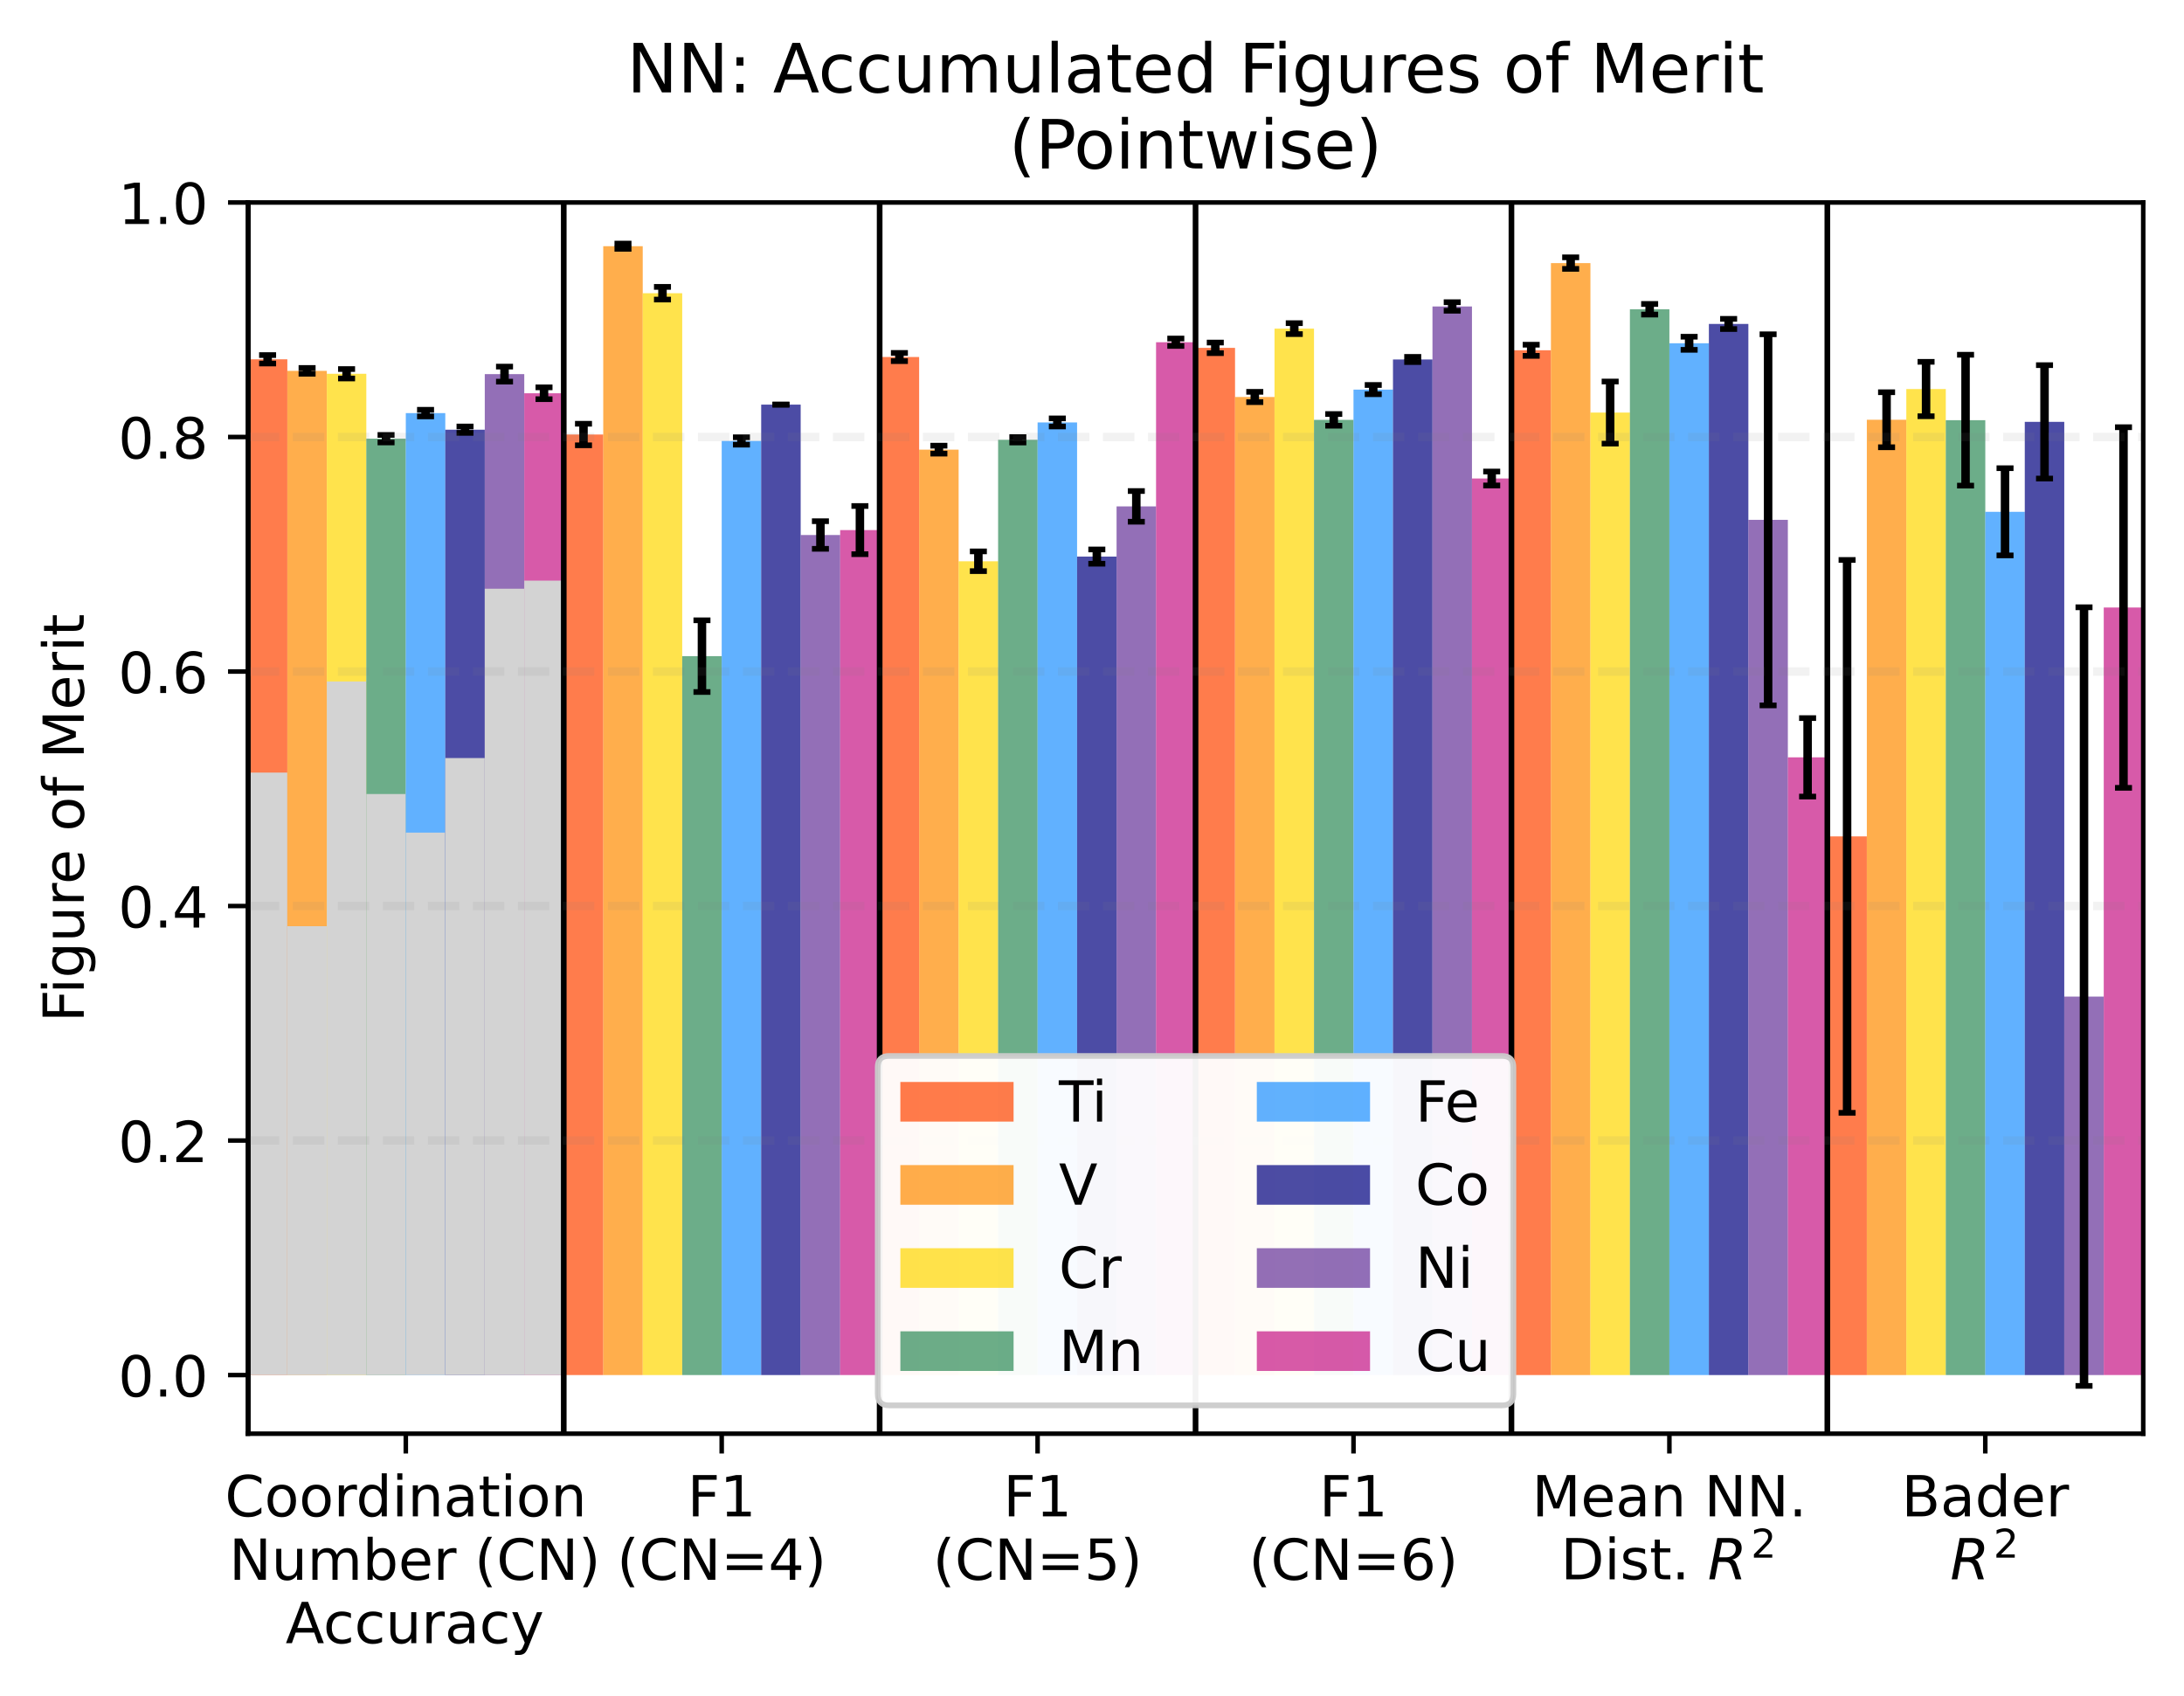 <?xml version="1.0" encoding="utf-8" standalone="no"?>
<!DOCTYPE svg PUBLIC "-//W3C//DTD SVG 1.1//EN"
  "http://www.w3.org/Graphics/SVG/1.1/DTD/svg11.dtd">
<!-- Created with matplotlib (https://matplotlib.org/) -->
<svg height="299.469pt" version="1.1" viewBox="0 0 385.781 299.469" width="385.781pt" xmlns="http://www.w3.org/2000/svg" xmlns:xlink="http://www.w3.org/1999/xlink">
 <defs>
  <style type="text/css">
*{stroke-linecap:butt;stroke-linejoin:round;}
  </style>
 </defs>
 <g id="figure_1">
  <g id="patch_1">
   <path d="M 0 299.469 
L 385.781 299.469 
L 385.781 0 
L 0 0 
z
" style="fill:#ffffff;"/>
  </g>
  <g id="axes_1">
   <g id="patch_2">
    <path d="M 43.781 253.196 
L 378.581 253.196 
L 378.581 35.755 
L 43.781 35.755 
z
" style="fill:#ffffff;"/>
   </g>
   <g id="patch_3">
    <path clip-path="url(#pad486ec119)" d="M 43.781 242.841 
L 50.756 242.841 
L 50.756 63.455 
L 43.781 63.455 
z
" style="fill:#ff4500;opacity:0.7;"/>
   </g>
   <g id="patch_4">
    <path clip-path="url(#pad486ec119)" d="M 43.781 242.841 
L 50.756 242.841 
L 50.756 136.441 
L 43.781 136.441 
z
" style="fill:#d3d3d3;"/>
   </g>
   <g id="patch_5">
    <path clip-path="url(#pad486ec119)" d="M 99.581 242.841 
L 106.556 242.841 
L 106.556 76.738 
L 99.581 76.738 
z
" style="fill:#ff4500;opacity:0.7;"/>
   </g>
   <g id="patch_6">
    <path clip-path="url(#pad486ec119)" d="M 155.381 242.841 
L 162.356 242.841 
L 162.356 63.049 
L 155.381 63.049 
z
" style="fill:#ff4500;opacity:0.7;"/>
   </g>
   <g id="patch_7">
    <path clip-path="url(#pad486ec119)" d="M 211.181 242.841 
L 218.156 242.841 
L 218.156 61.434 
L 211.181 61.434 
z
" style="fill:#ff4500;opacity:0.7;"/>
   </g>
   <g id="patch_8">
    <path clip-path="url(#pad486ec119)" d="M 266.981 242.841 
L 273.956 242.841 
L 273.956 61.859 
L 266.981 61.859 
z
" style="fill:#ff4500;opacity:0.7;"/>
   </g>
   <g id="patch_9">
    <path clip-path="url(#pad486ec119)" d="M 322.781 242.841 
L 329.756 242.841 
L 329.756 147.71 
L 322.781 147.71 
z
" style="fill:#ff4500;opacity:0.7;"/>
   </g>
   <g id="patch_10">
    <path clip-path="url(#pad486ec119)" d="M 50.756 242.841 
L 57.731 242.841 
L 57.731 65.497 
L 50.756 65.497 
z
" style="fill:#ff8c00;opacity:0.7;"/>
   </g>
   <g id="patch_11">
    <path clip-path="url(#pad486ec119)" d="M 50.756 242.841 
L 57.731 242.841 
L 57.731 163.569 
L 50.756 163.569 
z
" style="fill:#d3d3d3;"/>
   </g>
   <g id="patch_12">
    <path clip-path="url(#pad486ec119)" d="M 106.556 242.841 
L 113.531 242.841 
L 113.531 43.48 
L 106.556 43.48 
z
" style="fill:#ff8c00;opacity:0.7;"/>
   </g>
   <g id="patch_13">
    <path clip-path="url(#pad486ec119)" d="M 162.356 242.841 
L 169.331 242.841 
L 169.331 79.409 
L 162.356 79.409 
z
" style="fill:#ff8c00;opacity:0.7;"/>
   </g>
   <g id="patch_14">
    <path clip-path="url(#pad486ec119)" d="M 218.156 242.841 
L 225.131 242.841 
L 225.131 70.111 
L 218.156 70.111 
z
" style="fill:#ff8c00;opacity:0.7;"/>
   </g>
   <g id="patch_15">
    <path clip-path="url(#pad486ec119)" d="M 273.956 242.841 
L 280.931 242.841 
L 280.931 46.467 
L 273.956 46.467 
z
" style="fill:#ff8c00;opacity:0.7;"/>
   </g>
   <g id="patch_16">
    <path clip-path="url(#pad486ec119)" d="M 329.756 242.841 
L 336.731 242.841 
L 336.731 74.13 
L 329.756 74.13 
z
" style="fill:#ff8c00;opacity:0.7;"/>
   </g>
   <g id="patch_17">
    <path clip-path="url(#pad486ec119)" d="M 57.731 242.841 
L 64.706 242.841 
L 64.706 66.011 
L 57.731 66.011 
z
" style="fill:#ffd700;opacity:0.7;"/>
   </g>
   <g id="patch_18">
    <path clip-path="url(#pad486ec119)" d="M 57.731 242.841 
L 64.706 242.841 
L 64.706 120.35 
L 57.731 120.35 
z
" style="fill:#d3d3d3;"/>
   </g>
   <g id="patch_19">
    <path clip-path="url(#pad486ec119)" d="M 113.531 242.841 
L 120.506 242.841 
L 120.506 51.784 
L 113.531 51.784 
z
" style="fill:#ffd700;opacity:0.7;"/>
   </g>
   <g id="patch_20">
    <path clip-path="url(#pad486ec119)" d="M 169.331 242.841 
L 176.306 242.841 
L 176.306 99.124 
L 169.331 99.124 
z
" style="fill:#ffd700;opacity:0.7;"/>
   </g>
   <g id="patch_21">
    <path clip-path="url(#pad486ec119)" d="M 225.131 242.841 
L 232.106 242.841 
L 232.106 58.038 
L 225.131 58.038 
z
" style="fill:#ffd700;opacity:0.7;"/>
   </g>
   <g id="patch_22">
    <path clip-path="url(#pad486ec119)" d="M 280.931 242.841 
L 287.906 242.841 
L 287.906 72.861 
L 280.931 72.861 
z
" style="fill:#ffd700;opacity:0.7;"/>
   </g>
   <g id="patch_23">
    <path clip-path="url(#pad486ec119)" d="M 336.731 242.841 
L 343.706 242.841 
L 343.706 68.707 
L 336.731 68.707 
z
" style="fill:#ffd700;opacity:0.7;"/>
   </g>
   <g id="patch_24">
    <path clip-path="url(#pad486ec119)" d="M 64.706 242.841 
L 71.681 242.841 
L 71.681 77.473 
L 64.706 77.473 
z
" style="fill:#2e8b57;opacity:0.7;"/>
   </g>
   <g id="patch_25">
    <path clip-path="url(#pad486ec119)" d="M 64.706 242.841 
L 71.681 242.841 
L 71.681 140.23 
L 64.706 140.23 
z
" style="fill:#d3d3d3;"/>
   </g>
   <g id="patch_26">
    <path clip-path="url(#pad486ec119)" d="M 120.506 242.841 
L 127.481 242.841 
L 127.481 115.877 
L 120.506 115.877 
z
" style="fill:#2e8b57;opacity:0.7;"/>
   </g>
   <g id="patch_27">
    <path clip-path="url(#pad486ec119)" d="M 176.306 242.841 
L 183.281 242.841 
L 183.281 77.67 
L 176.306 77.67 
z
" style="fill:#2e8b57;opacity:0.7;"/>
   </g>
   <g id="patch_28">
    <path clip-path="url(#pad486ec119)" d="M 232.106 242.841 
L 239.081 242.841 
L 239.081 74.149 
L 232.106 74.149 
z
" style="fill:#2e8b57;opacity:0.7;"/>
   </g>
   <g id="patch_29">
    <path clip-path="url(#pad486ec119)" d="M 287.906 242.841 
L 294.881 242.841 
L 294.881 54.617 
L 287.906 54.617 
z
" style="fill:#2e8b57;opacity:0.7;"/>
   </g>
   <g id="patch_30">
    <path clip-path="url(#pad486ec119)" d="M 343.706 242.841 
L 350.681 242.841 
L 350.681 74.208 
L 343.706 74.208 
z
" style="fill:#2e8b57;opacity:0.7;"/>
   </g>
   <g id="patch_31">
    <path clip-path="url(#pad486ec119)" d="M 71.681 242.841 
L 78.656 242.841 
L 78.656 72.957 
L 71.681 72.957 
z
" style="fill:#1e90ff;opacity:0.7;"/>
   </g>
   <g id="patch_32">
    <path clip-path="url(#pad486ec119)" d="M 71.681 242.841 
L 78.656 242.841 
L 78.656 147.043 
L 71.681 147.043 
z
" style="fill:#d3d3d3;"/>
   </g>
   <g id="patch_33">
    <path clip-path="url(#pad486ec119)" d="M 127.481 242.841 
L 134.456 242.841 
L 134.456 77.877 
L 127.481 77.877 
z
" style="fill:#1e90ff;opacity:0.7;"/>
   </g>
   <g id="patch_34">
    <path clip-path="url(#pad486ec119)" d="M 183.281 242.841 
L 190.256 242.841 
L 190.256 74.605 
L 183.281 74.605 
z
" style="fill:#1e90ff;opacity:0.7;"/>
   </g>
   <g id="patch_35">
    <path clip-path="url(#pad486ec119)" d="M 239.081 242.841 
L 246.056 242.841 
L 246.056 68.806 
L 239.081 68.806 
z
" style="fill:#1e90ff;opacity:0.7;"/>
   </g>
   <g id="patch_36">
    <path clip-path="url(#pad486ec119)" d="M 294.881 242.841 
L 301.856 242.841 
L 301.856 60.622 
L 294.881 60.622 
z
" style="fill:#1e90ff;opacity:0.7;"/>
   </g>
   <g id="patch_37">
    <path clip-path="url(#pad486ec119)" d="M 350.681 242.841 
L 357.656 242.841 
L 357.656 90.39 
L 350.681 90.39 
z
" style="fill:#1e90ff;opacity:0.7;"/>
   </g>
   <g id="patch_38">
    <path clip-path="url(#pad486ec119)" d="M 78.656 242.841 
L 85.631 242.841 
L 85.631 75.888 
L 78.656 75.888 
z
" style="fill:#000080;opacity:0.7;"/>
   </g>
   <g id="patch_39">
    <path clip-path="url(#pad486ec119)" d="M 78.656 242.841 
L 85.631 242.841 
L 85.631 133.873 
L 78.656 133.873 
z
" style="fill:#d3d3d3;"/>
   </g>
   <g id="patch_40">
    <path clip-path="url(#pad486ec119)" d="M 134.456 242.841 
L 141.431 242.841 
L 141.431 71.457 
L 134.456 71.457 
z
" style="fill:#000080;opacity:0.7;"/>
   </g>
   <g id="patch_41">
    <path clip-path="url(#pad486ec119)" d="M 190.256 242.841 
L 197.231 242.841 
L 197.231 98.295 
L 190.256 98.295 
z
" style="fill:#000080;opacity:0.7;"/>
   </g>
   <g id="patch_42">
    <path clip-path="url(#pad486ec119)" d="M 246.056 242.841 
L 253.031 242.841 
L 253.031 63.484 
L 246.056 63.484 
z
" style="fill:#000080;opacity:0.7;"/>
   </g>
   <g id="patch_43">
    <path clip-path="url(#pad486ec119)" d="M 301.856 242.841 
L 308.831 242.841 
L 308.831 57.209 
L 301.856 57.209 
z
" style="fill:#000080;opacity:0.7;"/>
   </g>
   <g id="patch_44">
    <path clip-path="url(#pad486ec119)" d="M 357.656 242.841 
L 364.631 242.841 
L 364.631 74.501 
L 357.656 74.501 
z
" style="fill:#000080;opacity:0.7;"/>
   </g>
   <g id="patch_45">
    <path clip-path="url(#pad486ec119)" d="M 85.631 242.841 
L 92.606 242.841 
L 92.606 66.071 
L 85.631 66.071 
z
" style="fill:#663399;opacity:0.7;"/>
   </g>
   <g id="patch_46">
    <path clip-path="url(#pad486ec119)" d="M 85.631 242.841 
L 92.606 242.841 
L 92.606 103.97 
L 85.631 103.97 
z
" style="fill:#d3d3d3;"/>
   </g>
   <g id="patch_47">
    <path clip-path="url(#pad486ec119)" d="M 141.431 242.841 
L 148.406 242.841 
L 148.406 94.485 
L 141.431 94.485 
z
" style="fill:#663399;opacity:0.7;"/>
   </g>
   <g id="patch_48">
    <path clip-path="url(#pad486ec119)" d="M 197.231 242.841 
L 204.206 242.841 
L 204.206 89.432 
L 197.231 89.432 
z
" style="fill:#663399;opacity:0.7;"/>
   </g>
   <g id="patch_49">
    <path clip-path="url(#pad486ec119)" d="M 253.031 242.841 
L 260.006 242.841 
L 260.006 54.124 
L 253.031 54.124 
z
" style="fill:#663399;opacity:0.7;"/>
   </g>
   <g id="patch_50">
    <path clip-path="url(#pad486ec119)" d="M 308.831 242.841 
L 315.806 242.841 
L 315.806 91.806 
L 308.831 91.806 
z
" style="fill:#663399;opacity:0.7;"/>
   </g>
   <g id="patch_51">
    <path clip-path="url(#pad486ec119)" d="M 364.631 242.841 
L 371.606 242.841 
L 371.606 176.001 
L 364.631 176.001 
z
" style="fill:#663399;opacity:0.7;"/>
   </g>
   <g id="patch_52">
    <path clip-path="url(#pad486ec119)" d="M 92.606 242.841 
L 99.581 242.841 
L 99.581 69.453 
L 92.606 69.453 
z
" style="fill:#c71585;opacity:0.7;"/>
   </g>
   <g id="patch_53">
    <path clip-path="url(#pad486ec119)" d="M 92.606 242.841 
L 99.581 242.841 
L 99.581 102.541 
L 92.606 102.541 
z
" style="fill:#d3d3d3;"/>
   </g>
   <g id="patch_54">
    <path clip-path="url(#pad486ec119)" d="M 148.406 242.841 
L 155.381 242.841 
L 155.381 93.615 
L 148.406 93.615 
z
" style="fill:#c71585;opacity:0.7;"/>
   </g>
   <g id="patch_55">
    <path clip-path="url(#pad486ec119)" d="M 204.206 242.841 
L 211.181 242.841 
L 211.181 60.44 
L 204.206 60.44 
z
" style="fill:#c71585;opacity:0.7;"/>
   </g>
   <g id="patch_56">
    <path clip-path="url(#pad486ec119)" d="M 260.006 242.841 
L 266.981 242.841 
L 266.981 84.503 
L 260.006 84.503 
z
" style="fill:#c71585;opacity:0.7;"/>
   </g>
   <g id="patch_57">
    <path clip-path="url(#pad486ec119)" d="M 315.806 242.841 
L 322.781 242.841 
L 322.781 133.747 
L 315.806 133.747 
z
" style="fill:#c71585;opacity:0.7;"/>
   </g>
   <g id="patch_58">
    <path clip-path="url(#pad486ec119)" d="M 371.606 242.841 
L 378.581 242.841 
L 378.581 107.292 
L 371.606 107.292 
z
" style="fill:#c71585;opacity:0.7;"/>
   </g>
   <g id="matplotlib.axis_1">
    <g id="xtick_1">
     <g id="line2d_1">
      <defs>
       <path d="M 0 0 
L 0 3.5 
" id="m65f55660b0" style="stroke:#000000;stroke-width:0.8;"/>
      </defs>
      <g>
       <use style="stroke:#000000;stroke-width:0.8;" x="71.681" xlink:href="#m65f55660b0" y="253.196"/>
      </g>
     </g>
     <g id="text_1">
      <!-- Coordination -->
      <defs>
       <path d="M 64.406 67.281 
L 64.406 56.891 
Q 59.422 61.531 53.781 63.812 
Q 48.141 66.109 41.797 66.109 
Q 29.297 66.109 22.656 58.469 
Q 16.016 50.828 16.016 36.375 
Q 16.016 21.969 22.656 14.328 
Q 29.297 6.688 41.797 6.688 
Q 48.141 6.688 53.781 8.984 
Q 59.422 11.281 64.406 15.922 
L 64.406 5.609 
Q 59.234 2.094 53.438 0.328 
Q 47.656 -1.422 41.219 -1.422 
Q 24.656 -1.422 15.125 8.703 
Q 5.609 18.844 5.609 36.375 
Q 5.609 53.953 15.125 64.078 
Q 24.656 74.219 41.219 74.219 
Q 47.75 74.219 53.531 72.484 
Q 59.328 70.75 64.406 67.281 
z
" id="DejaVuSans-67"/>
       <path d="M 30.609 48.391 
Q 23.391 48.391 19.188 42.75 
Q 14.984 37.109 14.984 27.297 
Q 14.984 17.484 19.156 11.844 
Q 23.344 6.203 30.609 6.203 
Q 37.797 6.203 41.984 11.859 
Q 46.188 17.531 46.188 27.297 
Q 46.188 37.016 41.984 42.703 
Q 37.797 48.391 30.609 48.391 
z
M 30.609 56 
Q 42.328 56 49.016 48.375 
Q 55.719 40.766 55.719 27.297 
Q 55.719 13.875 49.016 6.219 
Q 42.328 -1.422 30.609 -1.422 
Q 18.844 -1.422 12.172 6.219 
Q 5.516 13.875 5.516 27.297 
Q 5.516 40.766 12.172 48.375 
Q 18.844 56 30.609 56 
z
" id="DejaVuSans-111"/>
       <path d="M 41.109 46.297 
Q 39.594 47.172 37.812 47.578 
Q 36.031 48 33.891 48 
Q 26.266 48 22.188 43.047 
Q 18.109 38.094 18.109 28.812 
L 18.109 0 
L 9.078 0 
L 9.078 54.688 
L 18.109 54.688 
L 18.109 46.188 
Q 20.953 51.172 25.484 53.578 
Q 30.031 56 36.531 56 
Q 37.453 56 38.578 55.875 
Q 39.703 55.766 41.062 55.516 
z
" id="DejaVuSans-114"/>
       <path d="M 45.406 46.391 
L 45.406 75.984 
L 54.391 75.984 
L 54.391 0 
L 45.406 0 
L 45.406 8.203 
Q 42.578 3.328 38.25 0.953 
Q 33.938 -1.422 27.875 -1.422 
Q 17.969 -1.422 11.734 6.484 
Q 5.516 14.406 5.516 27.297 
Q 5.516 40.188 11.734 48.094 
Q 17.969 56 27.875 56 
Q 33.938 56 38.25 53.625 
Q 42.578 51.266 45.406 46.391 
z
M 14.797 27.297 
Q 14.797 17.391 18.875 11.75 
Q 22.953 6.109 30.078 6.109 
Q 37.203 6.109 41.297 11.75 
Q 45.406 17.391 45.406 27.297 
Q 45.406 37.203 41.297 42.844 
Q 37.203 48.484 30.078 48.484 
Q 22.953 48.484 18.875 42.844 
Q 14.797 37.203 14.797 27.297 
z
" id="DejaVuSans-100"/>
       <path d="M 9.422 54.688 
L 18.406 54.688 
L 18.406 0 
L 9.422 0 
z
M 9.422 75.984 
L 18.406 75.984 
L 18.406 64.594 
L 9.422 64.594 
z
" id="DejaVuSans-105"/>
       <path d="M 54.891 33.016 
L 54.891 0 
L 45.906 0 
L 45.906 32.719 
Q 45.906 40.484 42.875 44.328 
Q 39.844 48.188 33.797 48.188 
Q 26.516 48.188 22.312 43.547 
Q 18.109 38.922 18.109 30.906 
L 18.109 0 
L 9.078 0 
L 9.078 54.688 
L 18.109 54.688 
L 18.109 46.188 
Q 21.344 51.125 25.703 53.562 
Q 30.078 56 35.797 56 
Q 45.219 56 50.047 50.172 
Q 54.891 44.344 54.891 33.016 
z
" id="DejaVuSans-110"/>
       <path d="M 34.281 27.484 
Q 23.391 27.484 19.188 25 
Q 14.984 22.516 14.984 16.5 
Q 14.984 11.719 18.141 8.906 
Q 21.297 6.109 26.703 6.109 
Q 34.188 6.109 38.703 11.406 
Q 43.219 16.703 43.219 25.484 
L 43.219 27.484 
z
M 52.203 31.203 
L 52.203 0 
L 43.219 0 
L 43.219 8.297 
Q 40.141 3.328 35.547 0.953 
Q 30.953 -1.422 24.312 -1.422 
Q 15.922 -1.422 10.953 3.297 
Q 6 8.016 6 15.922 
Q 6 25.141 12.172 29.828 
Q 18.359 34.516 30.609 34.516 
L 43.219 34.516 
L 43.219 35.406 
Q 43.219 41.609 39.141 45 
Q 35.062 48.391 27.688 48.391 
Q 23 48.391 18.547 47.266 
Q 14.109 46.141 10.016 43.891 
L 10.016 52.203 
Q 14.938 54.109 19.578 55.047 
Q 24.219 56 28.609 56 
Q 40.484 56 46.344 49.844 
Q 52.203 43.703 52.203 31.203 
z
" id="DejaVuSans-97"/>
       <path d="M 18.312 70.219 
L 18.312 54.688 
L 36.812 54.688 
L 36.812 47.703 
L 18.312 47.703 
L 18.312 18.016 
Q 18.312 11.328 20.141 9.422 
Q 21.969 7.516 27.594 7.516 
L 36.812 7.516 
L 36.812 0 
L 27.594 0 
Q 17.188 0 13.234 3.875 
Q 9.281 7.766 9.281 18.016 
L 9.281 47.703 
L 2.688 47.703 
L 2.688 54.688 
L 9.281 54.688 
L 9.281 70.219 
z
" id="DejaVuSans-116"/>
      </defs>
      <g transform="translate(39.73 267.794)scale(0.1 -0.1)">
       <use xlink:href="#DejaVuSans-67"/>
       <use x="69.824" xlink:href="#DejaVuSans-111"/>
       <use x="131.006" xlink:href="#DejaVuSans-111"/>
       <use x="192.188" xlink:href="#DejaVuSans-114"/>
       <use x="231.551" xlink:href="#DejaVuSans-100"/>
       <use x="295.027" xlink:href="#DejaVuSans-105"/>
       <use x="322.811" xlink:href="#DejaVuSans-110"/>
       <use x="386.189" xlink:href="#DejaVuSans-97"/>
       <use x="447.469" xlink:href="#DejaVuSans-116"/>
       <use x="486.678" xlink:href="#DejaVuSans-105"/>
       <use x="514.461" xlink:href="#DejaVuSans-111"/>
       <use x="575.643" xlink:href="#DejaVuSans-110"/>
      </g>
      <!--  Number (CN) -->
      <defs>
       <path id="DejaVuSans-32"/>
       <path d="M 9.812 72.906 
L 23.094 72.906 
L 55.422 11.922 
L 55.422 72.906 
L 64.984 72.906 
L 64.984 0 
L 51.703 0 
L 19.391 60.984 
L 19.391 0 
L 9.812 0 
z
" id="DejaVuSans-78"/>
       <path d="M 8.5 21.578 
L 8.5 54.688 
L 17.484 54.688 
L 17.484 21.922 
Q 17.484 14.156 20.5 10.266 
Q 23.531 6.391 29.594 6.391 
Q 36.859 6.391 41.078 11.031 
Q 45.312 15.672 45.312 23.688 
L 45.312 54.688 
L 54.297 54.688 
L 54.297 0 
L 45.312 0 
L 45.312 8.406 
Q 42.047 3.422 37.719 1 
Q 33.406 -1.422 27.688 -1.422 
Q 18.266 -1.422 13.375 4.438 
Q 8.5 10.297 8.5 21.578 
z
M 31.109 56 
z
" id="DejaVuSans-117"/>
       <path d="M 52 44.188 
Q 55.375 50.25 60.062 53.125 
Q 64.75 56 71.094 56 
Q 79.641 56 84.281 50.016 
Q 88.922 44.047 88.922 33.016 
L 88.922 0 
L 79.891 0 
L 79.891 32.719 
Q 79.891 40.578 77.094 44.375 
Q 74.312 48.188 68.609 48.188 
Q 61.625 48.188 57.562 43.547 
Q 53.516 38.922 53.516 30.906 
L 53.516 0 
L 44.484 0 
L 44.484 32.719 
Q 44.484 40.625 41.703 44.406 
Q 38.922 48.188 33.109 48.188 
Q 26.219 48.188 22.156 43.531 
Q 18.109 38.875 18.109 30.906 
L 18.109 0 
L 9.078 0 
L 9.078 54.688 
L 18.109 54.688 
L 18.109 46.188 
Q 21.188 51.219 25.484 53.609 
Q 29.781 56 35.688 56 
Q 41.656 56 45.828 52.969 
Q 50 49.953 52 44.188 
z
" id="DejaVuSans-109"/>
       <path d="M 48.688 27.297 
Q 48.688 37.203 44.609 42.844 
Q 40.531 48.484 33.406 48.484 
Q 26.266 48.484 22.188 42.844 
Q 18.109 37.203 18.109 27.297 
Q 18.109 17.391 22.188 11.75 
Q 26.266 6.109 33.406 6.109 
Q 40.531 6.109 44.609 11.75 
Q 48.688 17.391 48.688 27.297 
z
M 18.109 46.391 
Q 20.953 51.266 25.266 53.625 
Q 29.594 56 35.594 56 
Q 45.562 56 51.781 48.094 
Q 58.016 40.188 58.016 27.297 
Q 58.016 14.406 51.781 6.484 
Q 45.562 -1.422 35.594 -1.422 
Q 29.594 -1.422 25.266 0.953 
Q 20.953 3.328 18.109 8.203 
L 18.109 0 
L 9.078 0 
L 9.078 75.984 
L 18.109 75.984 
z
" id="DejaVuSans-98"/>
       <path d="M 56.203 29.594 
L 56.203 25.203 
L 14.891 25.203 
Q 15.484 15.922 20.484 11.062 
Q 25.484 6.203 34.422 6.203 
Q 39.594 6.203 44.453 7.469 
Q 49.312 8.734 54.109 11.281 
L 54.109 2.781 
Q 49.266 0.734 44.188 -0.344 
Q 39.109 -1.422 33.891 -1.422 
Q 20.797 -1.422 13.156 6.188 
Q 5.516 13.812 5.516 26.812 
Q 5.516 40.234 12.766 48.109 
Q 20.016 56 32.328 56 
Q 43.359 56 49.781 48.891 
Q 56.203 41.797 56.203 29.594 
z
M 47.219 32.234 
Q 47.125 39.594 43.094 43.984 
Q 39.062 48.391 32.422 48.391 
Q 24.906 48.391 20.391 44.141 
Q 15.875 39.891 15.188 32.172 
z
" id="DejaVuSans-101"/>
       <path d="M 31 75.875 
Q 24.469 64.656 21.281 53.656 
Q 18.109 42.672 18.109 31.391 
Q 18.109 20.125 21.312 9.062 
Q 24.516 -2 31 -13.188 
L 23.188 -13.188 
Q 15.875 -1.703 12.234 9.375 
Q 8.594 20.453 8.594 31.391 
Q 8.594 42.281 12.203 53.312 
Q 15.828 64.359 23.188 75.875 
z
" id="DejaVuSans-40"/>
       <path d="M 8.016 75.875 
L 15.828 75.875 
Q 23.141 64.359 26.781 53.312 
Q 30.422 42.281 30.422 31.391 
Q 30.422 20.453 26.781 9.375 
Q 23.141 -1.703 15.828 -13.188 
L 8.016 -13.188 
Q 14.5 -2 17.703 9.062 
Q 20.906 20.125 20.906 31.391 
Q 20.906 42.672 17.703 53.656 
Q 14.5 64.656 8.016 75.875 
z
" id="DejaVuSans-41"/>
      </defs>
      <g transform="translate(37.284 278.992)scale(0.1 -0.1)">
       <use xlink:href="#DejaVuSans-32"/>
       <use x="31.787" xlink:href="#DejaVuSans-78"/>
       <use x="106.592" xlink:href="#DejaVuSans-117"/>
       <use x="169.971" xlink:href="#DejaVuSans-109"/>
       <use x="267.383" xlink:href="#DejaVuSans-98"/>
       <use x="330.859" xlink:href="#DejaVuSans-101"/>
       <use x="392.383" xlink:href="#DejaVuSans-114"/>
       <use x="433.496" xlink:href="#DejaVuSans-32"/>
       <use x="465.283" xlink:href="#DejaVuSans-40"/>
       <use x="504.297" xlink:href="#DejaVuSans-67"/>
       <use x="574.121" xlink:href="#DejaVuSans-78"/>
       <use x="648.926" xlink:href="#DejaVuSans-41"/>
      </g>
      <!--  Accuracy -->
      <defs>
       <path d="M 34.188 63.188 
L 20.797 26.906 
L 47.609 26.906 
z
M 28.609 72.906 
L 39.797 72.906 
L 67.578 0 
L 57.328 0 
L 50.688 18.703 
L 17.828 18.703 
L 11.188 0 
L 0.781 0 
z
" id="DejaVuSans-65"/>
       <path d="M 48.781 52.594 
L 48.781 44.188 
Q 44.969 46.297 41.141 47.344 
Q 37.312 48.391 33.406 48.391 
Q 24.656 48.391 19.812 42.844 
Q 14.984 37.312 14.984 27.297 
Q 14.984 17.281 19.812 11.734 
Q 24.656 6.203 33.406 6.203 
Q 37.312 6.203 41.141 7.25 
Q 44.969 8.297 48.781 10.406 
L 48.781 2.094 
Q 45.016 0.344 40.984 -0.531 
Q 36.969 -1.422 32.422 -1.422 
Q 20.062 -1.422 12.781 6.344 
Q 5.516 14.109 5.516 27.297 
Q 5.516 40.672 12.859 48.328 
Q 20.219 56 33.016 56 
Q 37.156 56 41.109 55.141 
Q 45.062 54.297 48.781 52.594 
z
" id="DejaVuSans-99"/>
       <path d="M 32.172 -5.078 
Q 28.375 -14.844 24.75 -17.812 
Q 21.141 -20.797 15.094 -20.797 
L 7.906 -20.797 
L 7.906 -13.281 
L 13.188 -13.281 
Q 16.891 -13.281 18.938 -11.516 
Q 21 -9.766 23.484 -3.219 
L 25.094 0.875 
L 2.984 54.688 
L 12.5 54.688 
L 29.594 11.922 
L 46.688 54.688 
L 56.203 54.688 
z
" id="DejaVuSans-121"/>
      </defs>
      <g transform="translate(47.264 290.19)scale(0.1 -0.1)">
       <use xlink:href="#DejaVuSans-32"/>
       <use x="31.787" xlink:href="#DejaVuSans-65"/>
       <use x="98.445" xlink:href="#DejaVuSans-99"/>
       <use x="153.426" xlink:href="#DejaVuSans-99"/>
       <use x="208.406" xlink:href="#DejaVuSans-117"/>
       <use x="271.785" xlink:href="#DejaVuSans-114"/>
       <use x="312.898" xlink:href="#DejaVuSans-97"/>
       <use x="374.178" xlink:href="#DejaVuSans-99"/>
       <use x="429.158" xlink:href="#DejaVuSans-121"/>
      </g>
     </g>
    </g>
    <g id="xtick_2">
     <g id="line2d_2">
      <g>
       <use style="stroke:#000000;stroke-width:0.8;" x="127.481" xlink:href="#m65f55660b0" y="253.196"/>
      </g>
     </g>
     <g id="text_2">
      <!-- F1 -->
      <defs>
       <path d="M 9.812 72.906 
L 51.703 72.906 
L 51.703 64.594 
L 19.672 64.594 
L 19.672 43.109 
L 48.578 43.109 
L 48.578 34.812 
L 19.672 34.812 
L 19.672 0 
L 9.812 0 
z
" id="DejaVuSans-70"/>
       <path d="M 12.406 8.297 
L 28.516 8.297 
L 28.516 63.922 
L 10.984 60.406 
L 10.984 69.391 
L 28.422 72.906 
L 38.281 72.906 
L 38.281 8.297 
L 54.391 8.297 
L 54.391 0 
L 12.406 0 
z
" id="DejaVuSans-49"/>
      </defs>
      <g transform="translate(121.424 267.794)scale(0.1 -0.1)">
       <use xlink:href="#DejaVuSans-70"/>
       <use x="57.52" xlink:href="#DejaVuSans-49"/>
      </g>
      <!-- (CN=4) -->
      <defs>
       <path d="M 10.594 45.406 
L 73.188 45.406 
L 73.188 37.203 
L 10.594 37.203 
z
M 10.594 25.484 
L 73.188 25.484 
L 73.188 17.188 
L 10.594 17.188 
z
" id="DejaVuSans-61"/>
       <path d="M 37.797 64.312 
L 12.891 25.391 
L 37.797 25.391 
z
M 35.203 72.906 
L 47.609 72.906 
L 47.609 25.391 
L 58.016 25.391 
L 58.016 17.188 
L 47.609 17.188 
L 47.609 0 
L 37.797 0 
L 37.797 17.188 
L 4.891 17.188 
L 4.891 26.703 
z
" id="DejaVuSans-52"/>
      </defs>
      <g transform="translate(108.977 278.992)scale(0.1 -0.1)">
       <use xlink:href="#DejaVuSans-40"/>
       <use x="39.014" xlink:href="#DejaVuSans-67"/>
       <use x="108.838" xlink:href="#DejaVuSans-78"/>
       <use x="183.643" xlink:href="#DejaVuSans-61"/>
       <use x="267.432" xlink:href="#DejaVuSans-52"/>
       <use x="331.055" xlink:href="#DejaVuSans-41"/>
      </g>
     </g>
    </g>
    <g id="xtick_3">
     <g id="line2d_3">
      <g>
       <use style="stroke:#000000;stroke-width:0.8;" x="183.281" xlink:href="#m65f55660b0" y="253.196"/>
      </g>
     </g>
     <g id="text_3">
      <!-- F1 -->
      <g transform="translate(177.224 267.794)scale(0.1 -0.1)">
       <use xlink:href="#DejaVuSans-70"/>
       <use x="57.52" xlink:href="#DejaVuSans-49"/>
      </g>
      <!-- (CN=5) -->
      <defs>
       <path d="M 10.797 72.906 
L 49.516 72.906 
L 49.516 64.594 
L 19.828 64.594 
L 19.828 46.734 
Q 21.969 47.469 24.109 47.828 
Q 26.266 48.188 28.422 48.188 
Q 40.625 48.188 47.75 41.5 
Q 54.891 34.812 54.891 23.391 
Q 54.891 11.625 47.562 5.094 
Q 40.234 -1.422 26.906 -1.422 
Q 22.312 -1.422 17.547 -0.641 
Q 12.797 0.141 7.719 1.703 
L 7.719 11.625 
Q 12.109 9.234 16.797 8.062 
Q 21.484 6.891 26.703 6.891 
Q 35.156 6.891 40.078 11.328 
Q 45.016 15.766 45.016 23.391 
Q 45.016 31 40.078 35.438 
Q 35.156 39.891 26.703 39.891 
Q 22.75 39.891 18.812 39.016 
Q 14.891 38.141 10.797 36.281 
z
" id="DejaVuSans-53"/>
      </defs>
      <g transform="translate(164.777 278.992)scale(0.1 -0.1)">
       <use xlink:href="#DejaVuSans-40"/>
       <use x="39.014" xlink:href="#DejaVuSans-67"/>
       <use x="108.838" xlink:href="#DejaVuSans-78"/>
       <use x="183.643" xlink:href="#DejaVuSans-61"/>
       <use x="267.432" xlink:href="#DejaVuSans-53"/>
       <use x="331.055" xlink:href="#DejaVuSans-41"/>
      </g>
     </g>
    </g>
    <g id="xtick_4">
     <g id="line2d_4">
      <g>
       <use style="stroke:#000000;stroke-width:0.8;" x="239.081" xlink:href="#m65f55660b0" y="253.196"/>
      </g>
     </g>
     <g id="text_4">
      <!-- F1 -->
      <g transform="translate(233.024 267.794)scale(0.1 -0.1)">
       <use xlink:href="#DejaVuSans-70"/>
       <use x="57.52" xlink:href="#DejaVuSans-49"/>
      </g>
      <!-- (CN=6) -->
      <defs>
       <path d="M 33.016 40.375 
Q 26.375 40.375 22.484 35.828 
Q 18.609 31.297 18.609 23.391 
Q 18.609 15.531 22.484 10.953 
Q 26.375 6.391 33.016 6.391 
Q 39.656 6.391 43.531 10.953 
Q 47.406 15.531 47.406 23.391 
Q 47.406 31.297 43.531 35.828 
Q 39.656 40.375 33.016 40.375 
z
M 52.594 71.297 
L 52.594 62.312 
Q 48.875 64.062 45.094 64.984 
Q 41.312 65.922 37.594 65.922 
Q 27.828 65.922 22.672 59.328 
Q 17.531 52.734 16.797 39.406 
Q 19.672 43.656 24.016 45.922 
Q 28.375 48.188 33.594 48.188 
Q 44.578 48.188 50.953 41.516 
Q 57.328 34.859 57.328 23.391 
Q 57.328 12.156 50.688 5.359 
Q 44.047 -1.422 33.016 -1.422 
Q 20.359 -1.422 13.672 8.266 
Q 6.984 17.969 6.984 36.375 
Q 6.984 53.656 15.188 63.938 
Q 23.391 74.219 37.203 74.219 
Q 40.922 74.219 44.703 73.484 
Q 48.484 72.75 52.594 71.297 
z
" id="DejaVuSans-54"/>
      </defs>
      <g transform="translate(220.577 278.992)scale(0.1 -0.1)">
       <use xlink:href="#DejaVuSans-40"/>
       <use x="39.014" xlink:href="#DejaVuSans-67"/>
       <use x="108.838" xlink:href="#DejaVuSans-78"/>
       <use x="183.643" xlink:href="#DejaVuSans-61"/>
       <use x="267.432" xlink:href="#DejaVuSans-54"/>
       <use x="331.055" xlink:href="#DejaVuSans-41"/>
      </g>
     </g>
    </g>
    <g id="xtick_5">
     <g id="line2d_5">
      <g>
       <use style="stroke:#000000;stroke-width:0.8;" x="294.881" xlink:href="#m65f55660b0" y="253.196"/>
      </g>
     </g>
     <g id="text_5">
      <!-- Mean NN. -->
      <defs>
       <path d="M 9.812 72.906 
L 24.516 72.906 
L 43.109 23.297 
L 61.812 72.906 
L 76.516 72.906 
L 76.516 0 
L 66.891 0 
L 66.891 64.016 
L 48.094 14.016 
L 38.188 14.016 
L 19.391 64.016 
L 19.391 0 
L 9.812 0 
z
" id="DejaVuSans-77"/>
       <path d="M 10.688 12.406 
L 21 12.406 
L 21 0 
L 10.688 0 
z
" id="DejaVuSans-46"/>
      </defs>
      <g transform="translate(270.598 267.794)scale(0.1 -0.1)">
       <use xlink:href="#DejaVuSans-77"/>
       <use x="86.279" xlink:href="#DejaVuSans-101"/>
       <use x="147.803" xlink:href="#DejaVuSans-97"/>
       <use x="209.082" xlink:href="#DejaVuSans-110"/>
       <use x="272.461" xlink:href="#DejaVuSans-32"/>
       <use x="304.248" xlink:href="#DejaVuSans-78"/>
       <use x="379.053" xlink:href="#DejaVuSans-78"/>
       <use x="453.857" xlink:href="#DejaVuSans-46"/>
      </g>
      <!-- Dist. $R^2$ -->
      <defs>
       <path d="M 19.672 64.797 
L 19.672 8.109 
L 31.594 8.109 
Q 46.688 8.109 53.688 14.938 
Q 60.688 21.781 60.688 36.531 
Q 60.688 51.172 53.688 57.984 
Q 46.688 64.797 31.594 64.797 
z
M 9.812 72.906 
L 30.078 72.906 
Q 51.266 72.906 61.172 64.094 
Q 71.094 55.281 71.094 36.531 
Q 71.094 17.672 61.125 8.828 
Q 51.172 0 30.078 0 
L 9.812 0 
z
" id="DejaVuSans-68"/>
       <path d="M 44.281 53.078 
L 44.281 44.578 
Q 40.484 46.531 36.375 47.5 
Q 32.281 48.484 27.875 48.484 
Q 21.188 48.484 17.844 46.438 
Q 14.5 44.391 14.5 40.281 
Q 14.5 37.156 16.891 35.375 
Q 19.281 33.594 26.516 31.984 
L 29.594 31.297 
Q 39.156 29.25 43.188 25.516 
Q 47.219 21.781 47.219 15.094 
Q 47.219 7.469 41.188 3.016 
Q 35.156 -1.422 24.609 -1.422 
Q 20.219 -1.422 15.453 -0.562 
Q 10.688 0.297 5.422 2 
L 5.422 11.281 
Q 10.406 8.688 15.234 7.391 
Q 20.062 6.109 24.812 6.109 
Q 31.156 6.109 34.562 8.281 
Q 37.984 10.453 37.984 14.406 
Q 37.984 18.062 35.516 20.016 
Q 33.062 21.969 24.703 23.781 
L 21.578 24.516 
Q 13.234 26.266 9.516 29.906 
Q 5.812 33.547 5.812 39.891 
Q 5.812 47.609 11.281 51.797 
Q 16.75 56 26.812 56 
Q 31.781 56 36.172 55.266 
Q 40.578 54.547 44.281 53.078 
z
" id="DejaVuSans-115"/>
       <path d="M 25.203 64.797 
L 20.219 38.922 
L 32.906 38.922 
Q 40.375 38.922 44.984 43.047 
Q 49.609 47.172 49.609 53.812 
Q 49.609 59.125 46.5 61.953 
Q 43.406 64.797 37.594 64.797 
z
M 43.312 35.016 
Q 46.438 34.281 48.516 31.391 
Q 50.594 28.516 53.328 19.922 
L 59.516 0 
L 49.125 0 
L 43.406 18.703 
Q 41.219 25.922 38.328 28.359 
Q 35.453 30.812 29.5 30.812 
L 18.609 30.812 
L 12.594 0 
L 2.688 0 
L 16.891 72.906 
L 39.109 72.906 
Q 49.219 72.906 54.609 68.328 
Q 60.016 63.766 60.016 55.172 
Q 60.016 47.562 55.422 41.984 
Q 50.828 36.422 43.312 35.016 
z
" id="DejaVuSans-Oblique-82"/>
       <path d="M 19.188 8.297 
L 53.609 8.297 
L 53.609 0 
L 7.328 0 
L 7.328 8.297 
Q 12.938 14.109 22.625 23.891 
Q 32.328 33.688 34.812 36.531 
Q 39.547 41.844 41.422 45.531 
Q 43.312 49.219 43.312 52.781 
Q 43.312 58.594 39.234 62.25 
Q 35.156 65.922 28.609 65.922 
Q 23.969 65.922 18.812 64.312 
Q 13.672 62.703 7.812 59.422 
L 7.812 69.391 
Q 13.766 71.781 18.938 73 
Q 24.125 74.219 28.422 74.219 
Q 39.75 74.219 46.484 68.547 
Q 53.219 62.891 53.219 53.422 
Q 53.219 48.922 51.531 44.891 
Q 49.859 40.875 45.406 35.406 
Q 44.188 33.984 37.641 27.219 
Q 31.109 20.453 19.188 8.297 
z
" id="DejaVuSans-50"/>
      </defs>
      <g transform="translate(275.681 278.992)scale(0.1 -0.1)">
       <use transform="translate(0 0.766)" xlink:href="#DejaVuSans-68"/>
       <use transform="translate(77.002 0.766)" xlink:href="#DejaVuSans-105"/>
       <use transform="translate(104.785 0.766)" xlink:href="#DejaVuSans-115"/>
       <use transform="translate(156.885 0.766)" xlink:href="#DejaVuSans-116"/>
       <use transform="translate(196.094 0.766)" xlink:href="#DejaVuSans-46"/>
       <use transform="translate(227.881 0.766)" xlink:href="#DejaVuSans-32"/>
       <use transform="translate(259.668 0.766)" xlink:href="#DejaVuSans-Oblique-82"/>
       <use transform="translate(336.167 39.047)scale(0.7)" xlink:href="#DejaVuSans-50"/>
      </g>
     </g>
    </g>
    <g id="xtick_6">
     <g id="line2d_6">
      <g>
       <use style="stroke:#000000;stroke-width:0.8;" x="350.681" xlink:href="#m65f55660b0" y="253.196"/>
      </g>
     </g>
     <g id="text_6">
      <!-- Bader -->
      <defs>
       <path d="M 19.672 34.812 
L 19.672 8.109 
L 35.5 8.109 
Q 43.453 8.109 47.281 11.406 
Q 51.125 14.703 51.125 21.484 
Q 51.125 28.328 47.281 31.562 
Q 43.453 34.812 35.5 34.812 
z
M 19.672 64.797 
L 19.672 42.828 
L 34.281 42.828 
Q 41.5 42.828 45.031 45.531 
Q 48.578 48.25 48.578 53.812 
Q 48.578 59.328 45.031 62.062 
Q 41.5 64.797 34.281 64.797 
z
M 9.812 72.906 
L 35.016 72.906 
Q 46.297 72.906 52.391 68.219 
Q 58.5 63.531 58.5 54.891 
Q 58.5 48.188 55.375 44.234 
Q 52.25 40.281 46.188 39.312 
Q 53.469 37.75 57.5 32.781 
Q 61.531 27.828 61.531 20.406 
Q 61.531 10.641 54.891 5.312 
Q 48.25 0 35.984 0 
L 9.812 0 
z
" id="DejaVuSans-66"/>
      </defs>
      <g transform="translate(335.88 267.794)scale(0.1 -0.1)">
       <use xlink:href="#DejaVuSans-66"/>
       <use x="68.604" xlink:href="#DejaVuSans-97"/>
       <use x="129.883" xlink:href="#DejaVuSans-100"/>
       <use x="193.359" xlink:href="#DejaVuSans-101"/>
       <use x="254.883" xlink:href="#DejaVuSans-114"/>
      </g>
      <!-- $R^2$ -->
      <g transform="translate(344.481 278.992)scale(0.1 -0.1)">
       <use transform="translate(0 0.766)" xlink:href="#DejaVuSans-Oblique-82"/>
       <use transform="translate(76.499 39.047)scale(0.7)" xlink:href="#DejaVuSans-50"/>
      </g>
     </g>
    </g>
   </g>
   <g id="matplotlib.axis_2">
    <g id="ytick_1">
     <g id="line2d_7">
      <defs>
       <path d="M 0 0 
L -3.5 0 
" id="md1e6a2840b" style="stroke:#000000;stroke-width:0.8;"/>
      </defs>
      <g>
       <use style="stroke:#000000;stroke-width:0.8;" x="43.781" xlink:href="#md1e6a2840b" y="242.841"/>
      </g>
     </g>
     <g id="text_7">
      <!-- 0.0 -->
      <defs>
       <path d="M 31.781 66.406 
Q 24.172 66.406 20.328 58.906 
Q 16.5 51.422 16.5 36.375 
Q 16.5 21.391 20.328 13.891 
Q 24.172 6.391 31.781 6.391 
Q 39.453 6.391 43.281 13.891 
Q 47.125 21.391 47.125 36.375 
Q 47.125 51.422 43.281 58.906 
Q 39.453 66.406 31.781 66.406 
z
M 31.781 74.219 
Q 44.047 74.219 50.516 64.516 
Q 56.984 54.828 56.984 36.375 
Q 56.984 17.969 50.516 8.266 
Q 44.047 -1.422 31.781 -1.422 
Q 19.531 -1.422 13.062 8.266 
Q 6.594 17.969 6.594 36.375 
Q 6.594 54.828 13.062 64.516 
Q 19.531 74.219 31.781 74.219 
z
" id="DejaVuSans-48"/>
      </defs>
      <g transform="translate(20.878 246.64)scale(0.1 -0.1)">
       <use xlink:href="#DejaVuSans-48"/>
       <use x="63.623" xlink:href="#DejaVuSans-46"/>
       <use x="95.41" xlink:href="#DejaVuSans-48"/>
      </g>
     </g>
    </g>
    <g id="ytick_2">
     <g id="line2d_8">
      <g>
       <use style="stroke:#000000;stroke-width:0.8;" x="43.781" xlink:href="#md1e6a2840b" y="201.424"/>
      </g>
     </g>
     <g id="text_8">
      <!-- 0.2 -->
      <g transform="translate(20.878 205.223)scale(0.1 -0.1)">
       <use xlink:href="#DejaVuSans-48"/>
       <use x="63.623" xlink:href="#DejaVuSans-46"/>
       <use x="95.41" xlink:href="#DejaVuSans-50"/>
      </g>
     </g>
    </g>
    <g id="ytick_3">
     <g id="line2d_9">
      <g>
       <use style="stroke:#000000;stroke-width:0.8;" x="43.781" xlink:href="#md1e6a2840b" y="160.007"/>
      </g>
     </g>
     <g id="text_9">
      <!-- 0.4 -->
      <g transform="translate(20.878 163.806)scale(0.1 -0.1)">
       <use xlink:href="#DejaVuSans-48"/>
       <use x="63.623" xlink:href="#DejaVuSans-46"/>
       <use x="95.41" xlink:href="#DejaVuSans-52"/>
      </g>
     </g>
    </g>
    <g id="ytick_4">
     <g id="line2d_10">
      <g>
       <use style="stroke:#000000;stroke-width:0.8;" x="43.781" xlink:href="#md1e6a2840b" y="118.59"/>
      </g>
     </g>
     <g id="text_10">
      <!-- 0.6 -->
      <g transform="translate(20.878 122.389)scale(0.1 -0.1)">
       <use xlink:href="#DejaVuSans-48"/>
       <use x="63.623" xlink:href="#DejaVuSans-46"/>
       <use x="95.41" xlink:href="#DejaVuSans-54"/>
      </g>
     </g>
    </g>
    <g id="ytick_5">
     <g id="line2d_11">
      <g>
       <use style="stroke:#000000;stroke-width:0.8;" x="43.781" xlink:href="#md1e6a2840b" y="77.173"/>
      </g>
     </g>
     <g id="text_11">
      <!-- 0.8 -->
      <defs>
       <path d="M 31.781 34.625 
Q 24.75 34.625 20.719 30.859 
Q 16.703 27.094 16.703 20.516 
Q 16.703 13.922 20.719 10.156 
Q 24.75 6.391 31.781 6.391 
Q 38.812 6.391 42.859 10.172 
Q 46.922 13.969 46.922 20.516 
Q 46.922 27.094 42.891 30.859 
Q 38.875 34.625 31.781 34.625 
z
M 21.922 38.812 
Q 15.578 40.375 12.031 44.719 
Q 8.5 49.078 8.5 55.328 
Q 8.5 64.062 14.719 69.141 
Q 20.953 74.219 31.781 74.219 
Q 42.672 74.219 48.875 69.141 
Q 55.078 64.062 55.078 55.328 
Q 55.078 49.078 51.531 44.719 
Q 48 40.375 41.703 38.812 
Q 48.828 37.156 52.797 32.312 
Q 56.781 27.484 56.781 20.516 
Q 56.781 9.906 50.312 4.234 
Q 43.844 -1.422 31.781 -1.422 
Q 19.734 -1.422 13.25 4.234 
Q 6.781 9.906 6.781 20.516 
Q 6.781 27.484 10.781 32.312 
Q 14.797 37.156 21.922 38.812 
z
M 18.312 54.391 
Q 18.312 48.734 21.844 45.562 
Q 25.391 42.391 31.781 42.391 
Q 38.141 42.391 41.719 45.562 
Q 45.312 48.734 45.312 54.391 
Q 45.312 60.062 41.719 63.234 
Q 38.141 66.406 31.781 66.406 
Q 25.391 66.406 21.844 63.234 
Q 18.312 60.062 18.312 54.391 
z
" id="DejaVuSans-56"/>
      </defs>
      <g transform="translate(20.878 80.972)scale(0.1 -0.1)">
       <use xlink:href="#DejaVuSans-48"/>
       <use x="63.623" xlink:href="#DejaVuSans-46"/>
       <use x="95.41" xlink:href="#DejaVuSans-56"/>
      </g>
     </g>
    </g>
    <g id="ytick_6">
     <g id="line2d_12">
      <g>
       <use style="stroke:#000000;stroke-width:0.8;" x="43.781" xlink:href="#md1e6a2840b" y="35.756"/>
      </g>
     </g>
     <g id="text_12">
      <!-- 1.0 -->
      <g transform="translate(20.878 39.555)scale(0.1 -0.1)">
       <use xlink:href="#DejaVuSans-49"/>
       <use x="63.623" xlink:href="#DejaVuSans-46"/>
       <use x="95.41" xlink:href="#DejaVuSans-48"/>
      </g>
     </g>
    </g>
    <g id="text_13">
     <!-- Figure of Merit -->
     <defs>
      <path d="M 45.406 27.984 
Q 45.406 37.75 41.375 43.109 
Q 37.359 48.484 30.078 48.484 
Q 22.859 48.484 18.828 43.109 
Q 14.797 37.75 14.797 27.984 
Q 14.797 18.266 18.828 12.891 
Q 22.859 7.516 30.078 7.516 
Q 37.359 7.516 41.375 12.891 
Q 45.406 18.266 45.406 27.984 
z
M 54.391 6.781 
Q 54.391 -7.172 48.188 -13.984 
Q 42 -20.797 29.203 -20.797 
Q 24.469 -20.797 20.266 -20.094 
Q 16.062 -19.391 12.109 -17.922 
L 12.109 -9.188 
Q 16.062 -11.328 19.922 -12.344 
Q 23.781 -13.375 27.781 -13.375 
Q 36.625 -13.375 41.016 -8.766 
Q 45.406 -4.156 45.406 5.172 
L 45.406 9.625 
Q 42.625 4.781 38.281 2.391 
Q 33.938 0 27.875 0 
Q 17.828 0 11.672 7.656 
Q 5.516 15.328 5.516 27.984 
Q 5.516 40.672 11.672 48.328 
Q 17.828 56 27.875 56 
Q 33.938 56 38.281 53.609 
Q 42.625 51.219 45.406 46.391 
L 45.406 54.688 
L 54.391 54.688 
z
" id="DejaVuSans-103"/>
      <path d="M 37.109 75.984 
L 37.109 68.5 
L 28.516 68.5 
Q 23.688 68.5 21.797 66.547 
Q 19.922 64.594 19.922 59.516 
L 19.922 54.688 
L 34.719 54.688 
L 34.719 47.703 
L 19.922 47.703 
L 19.922 0 
L 10.891 0 
L 10.891 47.703 
L 2.297 47.703 
L 2.297 54.688 
L 10.891 54.688 
L 10.891 58.5 
Q 10.891 67.625 15.141 71.797 
Q 19.391 75.984 28.609 75.984 
z
" id="DejaVuSans-102"/>
     </defs>
     <g transform="translate(14.798 180.533)rotate(-90)scale(0.1 -0.1)">
      <use xlink:href="#DejaVuSans-70"/>
      <use x="50.27" xlink:href="#DejaVuSans-105"/>
      <use x="78.053" xlink:href="#DejaVuSans-103"/>
      <use x="141.529" xlink:href="#DejaVuSans-117"/>
      <use x="204.908" xlink:href="#DejaVuSans-114"/>
      <use x="243.771" xlink:href="#DejaVuSans-101"/>
      <use x="305.295" xlink:href="#DejaVuSans-32"/>
      <use x="337.082" xlink:href="#DejaVuSans-111"/>
      <use x="398.264" xlink:href="#DejaVuSans-102"/>
      <use x="433.469" xlink:href="#DejaVuSans-32"/>
      <use x="465.256" xlink:href="#DejaVuSans-77"/>
      <use x="551.535" xlink:href="#DejaVuSans-101"/>
      <use x="613.059" xlink:href="#DejaVuSans-114"/>
      <use x="654.172" xlink:href="#DejaVuSans-105"/>
      <use x="681.955" xlink:href="#DejaVuSans-116"/>
     </g>
    </g>
   </g>
   <g id="LineCollection_1">
    <path clip-path="url(#pad486ec119)" d="M 47.269 64.202 
L 47.269 62.708 
" style="fill:none;stroke:#000000;stroke-width:1.5;"/>
   </g>
   <g id="LineCollection_2">
    <path clip-path="url(#pad486ec119)" d="M 103.069 78.642 
L 103.069 74.834 
" style="fill:none;stroke:#000000;stroke-width:1.5;"/>
   </g>
   <g id="LineCollection_3">
    <path clip-path="url(#pad486ec119)" d="M 158.869 63.774 
L 158.869 62.324 
" style="fill:none;stroke:#000000;stroke-width:1.5;"/>
   </g>
   <g id="LineCollection_4">
    <path clip-path="url(#pad486ec119)" d="M 214.669 62.372 
L 214.669 60.496 
" style="fill:none;stroke:#000000;stroke-width:1.5;"/>
   </g>
   <g id="LineCollection_5">
    <path clip-path="url(#pad486ec119)" d="M 270.469 62.846 
L 270.469 60.872 
" style="fill:none;stroke:#000000;stroke-width:1.5;"/>
   </g>
   <g id="LineCollection_6">
    <path clip-path="url(#pad486ec119)" d="M 326.269 196.529 
L 326.269 98.891 
" style="fill:none;stroke:#000000;stroke-width:1.5;"/>
   </g>
   <g id="LineCollection_7">
    <path clip-path="url(#pad486ec119)" d="M 54.244 66.009 
L 54.244 64.985 
" style="fill:none;stroke:#000000;stroke-width:1.5;"/>
   </g>
   <g id="LineCollection_8">
    <path clip-path="url(#pad486ec119)" d="M 110.044 43.944 
L 110.044 43.016 
" style="fill:none;stroke:#000000;stroke-width:1.5;"/>
   </g>
   <g id="LineCollection_9">
    <path clip-path="url(#pad486ec119)" d="M 165.844 80.109 
L 165.844 78.709 
" style="fill:none;stroke:#000000;stroke-width:1.5;"/>
   </g>
   <g id="LineCollection_10">
    <path clip-path="url(#pad486ec119)" d="M 221.644 71.023 
L 221.644 69.199 
" style="fill:none;stroke:#000000;stroke-width:1.5;"/>
   </g>
   <g id="LineCollection_11">
    <path clip-path="url(#pad486ec119)" d="M 277.444 47.484 
L 277.444 45.449 
" style="fill:none;stroke:#000000;stroke-width:1.5;"/>
   </g>
   <g id="LineCollection_12">
    <path clip-path="url(#pad486ec119)" d="M 333.244 78.988 
L 333.244 69.272 
" style="fill:none;stroke:#000000;stroke-width:1.5;"/>
   </g>
   <g id="LineCollection_13">
    <path clip-path="url(#pad486ec119)" d="M 61.219 66.841 
L 61.219 65.18 
" style="fill:none;stroke:#000000;stroke-width:1.5;"/>
   </g>
   <g id="LineCollection_14">
    <path clip-path="url(#pad486ec119)" d="M 117.019 52.902 
L 117.019 50.666 
" style="fill:none;stroke:#000000;stroke-width:1.5;"/>
   </g>
   <g id="LineCollection_15">
    <path clip-path="url(#pad486ec119)" d="M 172.819 100.868 
L 172.819 97.379 
" style="fill:none;stroke:#000000;stroke-width:1.5;"/>
   </g>
   <g id="LineCollection_16">
    <path clip-path="url(#pad486ec119)" d="M 228.619 59.004 
L 228.619 57.072 
" style="fill:none;stroke:#000000;stroke-width:1.5;"/>
   </g>
   <g id="LineCollection_17">
    <path clip-path="url(#pad486ec119)" d="M 284.419 78.344 
L 284.419 67.378 
" style="fill:none;stroke:#000000;stroke-width:1.5;"/>
   </g>
   <g id="LineCollection_18">
    <path clip-path="url(#pad486ec119)" d="M 340.219 73.512 
L 340.219 63.903 
" style="fill:none;stroke:#000000;stroke-width:1.5;"/>
   </g>
   <g id="LineCollection_19">
    <path clip-path="url(#pad486ec119)" d="M 68.194 78.135 
L 68.194 76.812 
" style="fill:none;stroke:#000000;stroke-width:1.5;"/>
   </g>
   <g id="LineCollection_20">
    <path clip-path="url(#pad486ec119)" d="M 123.994 122.209 
L 123.994 109.545 
" style="fill:none;stroke:#000000;stroke-width:1.5;"/>
   </g>
   <g id="LineCollection_21">
    <path clip-path="url(#pad486ec119)" d="M 179.794 78.146 
L 179.794 77.194 
" style="fill:none;stroke:#000000;stroke-width:1.5;"/>
   </g>
   <g id="LineCollection_22">
    <path clip-path="url(#pad486ec119)" d="M 235.594 75.183 
L 235.594 73.115 
" style="fill:none;stroke:#000000;stroke-width:1.5;"/>
   </g>
   <g id="LineCollection_23">
    <path clip-path="url(#pad486ec119)" d="M 291.394 55.553 
L 291.394 53.68 
" style="fill:none;stroke:#000000;stroke-width:1.5;"/>
   </g>
   <g id="LineCollection_24">
    <path clip-path="url(#pad486ec119)" d="M 347.194 85.765 
L 347.194 62.651 
" style="fill:none;stroke:#000000;stroke-width:1.5;"/>
   </g>
   <g id="LineCollection_25">
    <path clip-path="url(#pad486ec119)" d="M 75.169 73.541 
L 75.169 72.372 
" style="fill:none;stroke:#000000;stroke-width:1.5;"/>
   </g>
   <g id="LineCollection_26">
    <path clip-path="url(#pad486ec119)" d="M 130.969 78.533 
L 130.969 77.221 
" style="fill:none;stroke:#000000;stroke-width:1.5;"/>
   </g>
   <g id="LineCollection_27">
    <path clip-path="url(#pad486ec119)" d="M 186.769 75.32 
L 186.769 73.89 
" style="fill:none;stroke:#000000;stroke-width:1.5;"/>
   </g>
   <g id="LineCollection_28">
    <path clip-path="url(#pad486ec119)" d="M 242.569 69.623 
L 242.569 67.99 
" style="fill:none;stroke:#000000;stroke-width:1.5;"/>
   </g>
   <g id="LineCollection_29">
    <path clip-path="url(#pad486ec119)" d="M 298.369 61.778 
L 298.369 59.465 
" style="fill:none;stroke:#000000;stroke-width:1.5;"/>
   </g>
   <g id="LineCollection_30">
    <path clip-path="url(#pad486ec119)" d="M 354.169 98.09 
L 354.169 82.69 
" style="fill:none;stroke:#000000;stroke-width:1.5;"/>
   </g>
   <g id="LineCollection_31">
    <path clip-path="url(#pad486ec119)" d="M 82.144 76.456 
L 82.144 75.321 
" style="fill:none;stroke:#000000;stroke-width:1.5;"/>
   </g>
   <g id="LineCollection_32">
    <path clip-path="url(#pad486ec119)" d="M 137.944 71.457 
L 137.944 71.457 
" style="fill:none;stroke:#000000;stroke-width:1.5;"/>
   </g>
   <g id="LineCollection_33">
    <path clip-path="url(#pad486ec119)" d="M 193.744 99.556 
L 193.744 97.035 
" style="fill:none;stroke:#000000;stroke-width:1.5;"/>
   </g>
   <g id="LineCollection_34">
    <path clip-path="url(#pad486ec119)" d="M 249.544 63.945 
L 249.544 63.023 
" style="fill:none;stroke:#000000;stroke-width:1.5;"/>
   </g>
   <g id="LineCollection_35">
    <path clip-path="url(#pad486ec119)" d="M 305.344 58.113 
L 305.344 56.305 
" style="fill:none;stroke:#000000;stroke-width:1.5;"/>
   </g>
   <g id="LineCollection_36">
    <path clip-path="url(#pad486ec119)" d="M 361.144 84.518 
L 361.144 64.484 
" style="fill:none;stroke:#000000;stroke-width:1.5;"/>
   </g>
   <g id="LineCollection_37">
    <path clip-path="url(#pad486ec119)" d="M 89.119 67.398 
L 89.119 64.743 
" style="fill:none;stroke:#000000;stroke-width:1.5;"/>
   </g>
   <g id="LineCollection_38">
    <path clip-path="url(#pad486ec119)" d="M 144.919 96.921 
L 144.919 92.049 
" style="fill:none;stroke:#000000;stroke-width:1.5;"/>
   </g>
   <g id="LineCollection_39">
    <path clip-path="url(#pad486ec119)" d="M 200.719 92.143 
L 200.719 86.721 
" style="fill:none;stroke:#000000;stroke-width:1.5;"/>
   </g>
   <g id="LineCollection_40">
    <path clip-path="url(#pad486ec119)" d="M 256.519 54.877 
L 256.519 53.371 
" style="fill:none;stroke:#000000;stroke-width:1.5;"/>
   </g>
   <g id="LineCollection_41">
    <path clip-path="url(#pad486ec119)" d="M 312.319 124.573 
L 312.319 59.038 
" style="fill:none;stroke:#000000;stroke-width:1.5;"/>
   </g>
   <g id="LineCollection_42">
    <path clip-path="url(#pad486ec119)" d="M 368.119 244.753 
L 368.119 107.248 
" style="fill:none;stroke:#000000;stroke-width:1.5;"/>
   </g>
   <g id="LineCollection_43">
    <path clip-path="url(#pad486ec119)" d="M 96.094 70.494 
L 96.094 68.411 
" style="fill:none;stroke:#000000;stroke-width:1.5;"/>
   </g>
   <g id="LineCollection_44">
    <path clip-path="url(#pad486ec119)" d="M 151.894 97.867 
L 151.894 89.364 
" style="fill:none;stroke:#000000;stroke-width:1.5;"/>
   </g>
   <g id="LineCollection_45">
    <path clip-path="url(#pad486ec119)" d="M 207.694 61.092 
L 207.694 59.788 
" style="fill:none;stroke:#000000;stroke-width:1.5;"/>
   </g>
   <g id="LineCollection_46">
    <path clip-path="url(#pad486ec119)" d="M 263.494 85.736 
L 263.494 83.271 
" style="fill:none;stroke:#000000;stroke-width:1.5;"/>
   </g>
   <g id="LineCollection_47">
    <path clip-path="url(#pad486ec119)" d="M 319.294 140.674 
L 319.294 126.82 
" style="fill:none;stroke:#000000;stroke-width:1.5;"/>
   </g>
   <g id="LineCollection_48">
    <path clip-path="url(#pad486ec119)" d="M 375.094 139.134 
L 375.094 75.449 
" style="fill:none;stroke:#000000;stroke-width:1.5;"/>
   </g>
   <g id="line2d_13">
    <defs>
     <path d="M 1.5 0 
L -1.5 -0 
" id="mc4b23ac98b" style="stroke:#000000;"/>
    </defs>
    <g clip-path="url(#pad486ec119)">
     <use style="stroke:#000000;" x="47.269" xlink:href="#mc4b23ac98b" y="64.202"/>
    </g>
   </g>
   <g id="line2d_14">
    <g clip-path="url(#pad486ec119)">
     <use style="stroke:#000000;" x="47.269" xlink:href="#mc4b23ac98b" y="62.708"/>
    </g>
   </g>
   <g id="line2d_15">
    <g clip-path="url(#pad486ec119)">
     <use style="stroke:#000000;" x="103.069" xlink:href="#mc4b23ac98b" y="78.642"/>
    </g>
   </g>
   <g id="line2d_16">
    <g clip-path="url(#pad486ec119)">
     <use style="stroke:#000000;" x="103.069" xlink:href="#mc4b23ac98b" y="74.834"/>
    </g>
   </g>
   <g id="line2d_17">
    <g clip-path="url(#pad486ec119)">
     <use style="stroke:#000000;" x="158.869" xlink:href="#mc4b23ac98b" y="63.774"/>
    </g>
   </g>
   <g id="line2d_18">
    <g clip-path="url(#pad486ec119)">
     <use style="stroke:#000000;" x="158.869" xlink:href="#mc4b23ac98b" y="62.324"/>
    </g>
   </g>
   <g id="line2d_19">
    <g clip-path="url(#pad486ec119)">
     <use style="stroke:#000000;" x="214.669" xlink:href="#mc4b23ac98b" y="62.372"/>
    </g>
   </g>
   <g id="line2d_20">
    <g clip-path="url(#pad486ec119)">
     <use style="stroke:#000000;" x="214.669" xlink:href="#mc4b23ac98b" y="60.496"/>
    </g>
   </g>
   <g id="line2d_21">
    <g clip-path="url(#pad486ec119)">
     <use style="stroke:#000000;" x="270.469" xlink:href="#mc4b23ac98b" y="62.846"/>
    </g>
   </g>
   <g id="line2d_22">
    <g clip-path="url(#pad486ec119)">
     <use style="stroke:#000000;" x="270.469" xlink:href="#mc4b23ac98b" y="60.872"/>
    </g>
   </g>
   <g id="line2d_23">
    <g clip-path="url(#pad486ec119)">
     <use style="stroke:#000000;" x="326.269" xlink:href="#mc4b23ac98b" y="196.529"/>
    </g>
   </g>
   <g id="line2d_24">
    <g clip-path="url(#pad486ec119)">
     <use style="stroke:#000000;" x="326.269" xlink:href="#mc4b23ac98b" y="98.891"/>
    </g>
   </g>
   <g id="line2d_25">
    <g clip-path="url(#pad486ec119)">
     <use style="stroke:#000000;" x="54.244" xlink:href="#mc4b23ac98b" y="66.009"/>
    </g>
   </g>
   <g id="line2d_26">
    <g clip-path="url(#pad486ec119)">
     <use style="stroke:#000000;" x="54.244" xlink:href="#mc4b23ac98b" y="64.985"/>
    </g>
   </g>
   <g id="line2d_27">
    <g clip-path="url(#pad486ec119)">
     <use style="stroke:#000000;" x="110.044" xlink:href="#mc4b23ac98b" y="43.944"/>
    </g>
   </g>
   <g id="line2d_28">
    <g clip-path="url(#pad486ec119)">
     <use style="stroke:#000000;" x="110.044" xlink:href="#mc4b23ac98b" y="43.016"/>
    </g>
   </g>
   <g id="line2d_29">
    <g clip-path="url(#pad486ec119)">
     <use style="stroke:#000000;" x="165.844" xlink:href="#mc4b23ac98b" y="80.109"/>
    </g>
   </g>
   <g id="line2d_30">
    <g clip-path="url(#pad486ec119)">
     <use style="stroke:#000000;" x="165.844" xlink:href="#mc4b23ac98b" y="78.709"/>
    </g>
   </g>
   <g id="line2d_31">
    <g clip-path="url(#pad486ec119)">
     <use style="stroke:#000000;" x="221.644" xlink:href="#mc4b23ac98b" y="71.023"/>
    </g>
   </g>
   <g id="line2d_32">
    <g clip-path="url(#pad486ec119)">
     <use style="stroke:#000000;" x="221.644" xlink:href="#mc4b23ac98b" y="69.199"/>
    </g>
   </g>
   <g id="line2d_33">
    <g clip-path="url(#pad486ec119)">
     <use style="stroke:#000000;" x="277.444" xlink:href="#mc4b23ac98b" y="47.484"/>
    </g>
   </g>
   <g id="line2d_34">
    <g clip-path="url(#pad486ec119)">
     <use style="stroke:#000000;" x="277.444" xlink:href="#mc4b23ac98b" y="45.449"/>
    </g>
   </g>
   <g id="line2d_35">
    <g clip-path="url(#pad486ec119)">
     <use style="stroke:#000000;" x="333.244" xlink:href="#mc4b23ac98b" y="78.988"/>
    </g>
   </g>
   <g id="line2d_36">
    <g clip-path="url(#pad486ec119)">
     <use style="stroke:#000000;" x="333.244" xlink:href="#mc4b23ac98b" y="69.272"/>
    </g>
   </g>
   <g id="line2d_37">
    <g clip-path="url(#pad486ec119)">
     <use style="stroke:#000000;" x="61.219" xlink:href="#mc4b23ac98b" y="66.841"/>
    </g>
   </g>
   <g id="line2d_38">
    <g clip-path="url(#pad486ec119)">
     <use style="stroke:#000000;" x="61.219" xlink:href="#mc4b23ac98b" y="65.18"/>
    </g>
   </g>
   <g id="line2d_39">
    <g clip-path="url(#pad486ec119)">
     <use style="stroke:#000000;" x="117.019" xlink:href="#mc4b23ac98b" y="52.902"/>
    </g>
   </g>
   <g id="line2d_40">
    <g clip-path="url(#pad486ec119)">
     <use style="stroke:#000000;" x="117.019" xlink:href="#mc4b23ac98b" y="50.666"/>
    </g>
   </g>
   <g id="line2d_41">
    <g clip-path="url(#pad486ec119)">
     <use style="stroke:#000000;" x="172.819" xlink:href="#mc4b23ac98b" y="100.868"/>
    </g>
   </g>
   <g id="line2d_42">
    <g clip-path="url(#pad486ec119)">
     <use style="stroke:#000000;" x="172.819" xlink:href="#mc4b23ac98b" y="97.379"/>
    </g>
   </g>
   <g id="line2d_43">
    <g clip-path="url(#pad486ec119)">
     <use style="stroke:#000000;" x="228.619" xlink:href="#mc4b23ac98b" y="59.004"/>
    </g>
   </g>
   <g id="line2d_44">
    <g clip-path="url(#pad486ec119)">
     <use style="stroke:#000000;" x="228.619" xlink:href="#mc4b23ac98b" y="57.072"/>
    </g>
   </g>
   <g id="line2d_45">
    <g clip-path="url(#pad486ec119)">
     <use style="stroke:#000000;" x="284.419" xlink:href="#mc4b23ac98b" y="78.344"/>
    </g>
   </g>
   <g id="line2d_46">
    <g clip-path="url(#pad486ec119)">
     <use style="stroke:#000000;" x="284.419" xlink:href="#mc4b23ac98b" y="67.378"/>
    </g>
   </g>
   <g id="line2d_47">
    <g clip-path="url(#pad486ec119)">
     <use style="stroke:#000000;" x="340.219" xlink:href="#mc4b23ac98b" y="73.512"/>
    </g>
   </g>
   <g id="line2d_48">
    <g clip-path="url(#pad486ec119)">
     <use style="stroke:#000000;" x="340.219" xlink:href="#mc4b23ac98b" y="63.903"/>
    </g>
   </g>
   <g id="line2d_49">
    <g clip-path="url(#pad486ec119)">
     <use style="stroke:#000000;" x="68.194" xlink:href="#mc4b23ac98b" y="78.135"/>
    </g>
   </g>
   <g id="line2d_50">
    <g clip-path="url(#pad486ec119)">
     <use style="stroke:#000000;" x="68.194" xlink:href="#mc4b23ac98b" y="76.812"/>
    </g>
   </g>
   <g id="line2d_51">
    <g clip-path="url(#pad486ec119)">
     <use style="stroke:#000000;" x="123.994" xlink:href="#mc4b23ac98b" y="122.209"/>
    </g>
   </g>
   <g id="line2d_52">
    <g clip-path="url(#pad486ec119)">
     <use style="stroke:#000000;" x="123.994" xlink:href="#mc4b23ac98b" y="109.545"/>
    </g>
   </g>
   <g id="line2d_53">
    <g clip-path="url(#pad486ec119)">
     <use style="stroke:#000000;" x="179.794" xlink:href="#mc4b23ac98b" y="78.146"/>
    </g>
   </g>
   <g id="line2d_54">
    <g clip-path="url(#pad486ec119)">
     <use style="stroke:#000000;" x="179.794" xlink:href="#mc4b23ac98b" y="77.194"/>
    </g>
   </g>
   <g id="line2d_55">
    <g clip-path="url(#pad486ec119)">
     <use style="stroke:#000000;" x="235.594" xlink:href="#mc4b23ac98b" y="75.183"/>
    </g>
   </g>
   <g id="line2d_56">
    <g clip-path="url(#pad486ec119)">
     <use style="stroke:#000000;" x="235.594" xlink:href="#mc4b23ac98b" y="73.115"/>
    </g>
   </g>
   <g id="line2d_57">
    <g clip-path="url(#pad486ec119)">
     <use style="stroke:#000000;" x="291.394" xlink:href="#mc4b23ac98b" y="55.553"/>
    </g>
   </g>
   <g id="line2d_58">
    <g clip-path="url(#pad486ec119)">
     <use style="stroke:#000000;" x="291.394" xlink:href="#mc4b23ac98b" y="53.68"/>
    </g>
   </g>
   <g id="line2d_59">
    <g clip-path="url(#pad486ec119)">
     <use style="stroke:#000000;" x="347.194" xlink:href="#mc4b23ac98b" y="85.765"/>
    </g>
   </g>
   <g id="line2d_60">
    <g clip-path="url(#pad486ec119)">
     <use style="stroke:#000000;" x="347.194" xlink:href="#mc4b23ac98b" y="62.651"/>
    </g>
   </g>
   <g id="line2d_61">
    <g clip-path="url(#pad486ec119)">
     <use style="stroke:#000000;" x="75.169" xlink:href="#mc4b23ac98b" y="73.541"/>
    </g>
   </g>
   <g id="line2d_62">
    <g clip-path="url(#pad486ec119)">
     <use style="stroke:#000000;" x="75.169" xlink:href="#mc4b23ac98b" y="72.372"/>
    </g>
   </g>
   <g id="line2d_63">
    <g clip-path="url(#pad486ec119)">
     <use style="stroke:#000000;" x="130.969" xlink:href="#mc4b23ac98b" y="78.533"/>
    </g>
   </g>
   <g id="line2d_64">
    <g clip-path="url(#pad486ec119)">
     <use style="stroke:#000000;" x="130.969" xlink:href="#mc4b23ac98b" y="77.221"/>
    </g>
   </g>
   <g id="line2d_65">
    <g clip-path="url(#pad486ec119)">
     <use style="stroke:#000000;" x="186.769" xlink:href="#mc4b23ac98b" y="75.32"/>
    </g>
   </g>
   <g id="line2d_66">
    <g clip-path="url(#pad486ec119)">
     <use style="stroke:#000000;" x="186.769" xlink:href="#mc4b23ac98b" y="73.89"/>
    </g>
   </g>
   <g id="line2d_67">
    <g clip-path="url(#pad486ec119)">
     <use style="stroke:#000000;" x="242.569" xlink:href="#mc4b23ac98b" y="69.623"/>
    </g>
   </g>
   <g id="line2d_68">
    <g clip-path="url(#pad486ec119)">
     <use style="stroke:#000000;" x="242.569" xlink:href="#mc4b23ac98b" y="67.99"/>
    </g>
   </g>
   <g id="line2d_69">
    <g clip-path="url(#pad486ec119)">
     <use style="stroke:#000000;" x="298.369" xlink:href="#mc4b23ac98b" y="61.778"/>
    </g>
   </g>
   <g id="line2d_70">
    <g clip-path="url(#pad486ec119)">
     <use style="stroke:#000000;" x="298.369" xlink:href="#mc4b23ac98b" y="59.465"/>
    </g>
   </g>
   <g id="line2d_71">
    <g clip-path="url(#pad486ec119)">
     <use style="stroke:#000000;" x="354.169" xlink:href="#mc4b23ac98b" y="98.09"/>
    </g>
   </g>
   <g id="line2d_72">
    <g clip-path="url(#pad486ec119)">
     <use style="stroke:#000000;" x="354.169" xlink:href="#mc4b23ac98b" y="82.69"/>
    </g>
   </g>
   <g id="line2d_73">
    <g clip-path="url(#pad486ec119)">
     <use style="stroke:#000000;" x="82.144" xlink:href="#mc4b23ac98b" y="76.456"/>
    </g>
   </g>
   <g id="line2d_74">
    <g clip-path="url(#pad486ec119)">
     <use style="stroke:#000000;" x="82.144" xlink:href="#mc4b23ac98b" y="75.321"/>
    </g>
   </g>
   <g id="line2d_75">
    <g clip-path="url(#pad486ec119)">
     <use style="stroke:#000000;" x="137.944" xlink:href="#mc4b23ac98b" y="71.457"/>
    </g>
   </g>
   <g id="line2d_76">
    <g clip-path="url(#pad486ec119)">
     <use style="stroke:#000000;" x="137.944" xlink:href="#mc4b23ac98b" y="71.457"/>
    </g>
   </g>
   <g id="line2d_77">
    <g clip-path="url(#pad486ec119)">
     <use style="stroke:#000000;" x="193.744" xlink:href="#mc4b23ac98b" y="99.556"/>
    </g>
   </g>
   <g id="line2d_78">
    <g clip-path="url(#pad486ec119)">
     <use style="stroke:#000000;" x="193.744" xlink:href="#mc4b23ac98b" y="97.035"/>
    </g>
   </g>
   <g id="line2d_79">
    <g clip-path="url(#pad486ec119)">
     <use style="stroke:#000000;" x="249.544" xlink:href="#mc4b23ac98b" y="63.945"/>
    </g>
   </g>
   <g id="line2d_80">
    <g clip-path="url(#pad486ec119)">
     <use style="stroke:#000000;" x="249.544" xlink:href="#mc4b23ac98b" y="63.023"/>
    </g>
   </g>
   <g id="line2d_81">
    <g clip-path="url(#pad486ec119)">
     <use style="stroke:#000000;" x="305.344" xlink:href="#mc4b23ac98b" y="58.113"/>
    </g>
   </g>
   <g id="line2d_82">
    <g clip-path="url(#pad486ec119)">
     <use style="stroke:#000000;" x="305.344" xlink:href="#mc4b23ac98b" y="56.305"/>
    </g>
   </g>
   <g id="line2d_83">
    <g clip-path="url(#pad486ec119)">
     <use style="stroke:#000000;" x="361.144" xlink:href="#mc4b23ac98b" y="84.518"/>
    </g>
   </g>
   <g id="line2d_84">
    <g clip-path="url(#pad486ec119)">
     <use style="stroke:#000000;" x="361.144" xlink:href="#mc4b23ac98b" y="64.484"/>
    </g>
   </g>
   <g id="line2d_85">
    <g clip-path="url(#pad486ec119)">
     <use style="stroke:#000000;" x="89.119" xlink:href="#mc4b23ac98b" y="67.398"/>
    </g>
   </g>
   <g id="line2d_86">
    <g clip-path="url(#pad486ec119)">
     <use style="stroke:#000000;" x="89.119" xlink:href="#mc4b23ac98b" y="64.743"/>
    </g>
   </g>
   <g id="line2d_87">
    <g clip-path="url(#pad486ec119)">
     <use style="stroke:#000000;" x="144.919" xlink:href="#mc4b23ac98b" y="96.921"/>
    </g>
   </g>
   <g id="line2d_88">
    <g clip-path="url(#pad486ec119)">
     <use style="stroke:#000000;" x="144.919" xlink:href="#mc4b23ac98b" y="92.049"/>
    </g>
   </g>
   <g id="line2d_89">
    <g clip-path="url(#pad486ec119)">
     <use style="stroke:#000000;" x="200.719" xlink:href="#mc4b23ac98b" y="92.143"/>
    </g>
   </g>
   <g id="line2d_90">
    <g clip-path="url(#pad486ec119)">
     <use style="stroke:#000000;" x="200.719" xlink:href="#mc4b23ac98b" y="86.721"/>
    </g>
   </g>
   <g id="line2d_91">
    <g clip-path="url(#pad486ec119)">
     <use style="stroke:#000000;" x="256.519" xlink:href="#mc4b23ac98b" y="54.877"/>
    </g>
   </g>
   <g id="line2d_92">
    <g clip-path="url(#pad486ec119)">
     <use style="stroke:#000000;" x="256.519" xlink:href="#mc4b23ac98b" y="53.371"/>
    </g>
   </g>
   <g id="line2d_93">
    <g clip-path="url(#pad486ec119)">
     <use style="stroke:#000000;" x="312.319" xlink:href="#mc4b23ac98b" y="124.573"/>
    </g>
   </g>
   <g id="line2d_94">
    <g clip-path="url(#pad486ec119)">
     <use style="stroke:#000000;" x="312.319" xlink:href="#mc4b23ac98b" y="59.038"/>
    </g>
   </g>
   <g id="line2d_95">
    <g clip-path="url(#pad486ec119)">
     <use style="stroke:#000000;" x="368.119" xlink:href="#mc4b23ac98b" y="244.753"/>
    </g>
   </g>
   <g id="line2d_96">
    <g clip-path="url(#pad486ec119)">
     <use style="stroke:#000000;" x="368.119" xlink:href="#mc4b23ac98b" y="107.248"/>
    </g>
   </g>
   <g id="line2d_97">
    <g clip-path="url(#pad486ec119)">
     <use style="stroke:#000000;" x="96.094" xlink:href="#mc4b23ac98b" y="70.494"/>
    </g>
   </g>
   <g id="line2d_98">
    <g clip-path="url(#pad486ec119)">
     <use style="stroke:#000000;" x="96.094" xlink:href="#mc4b23ac98b" y="68.411"/>
    </g>
   </g>
   <g id="line2d_99">
    <g clip-path="url(#pad486ec119)">
     <use style="stroke:#000000;" x="151.894" xlink:href="#mc4b23ac98b" y="97.867"/>
    </g>
   </g>
   <g id="line2d_100">
    <g clip-path="url(#pad486ec119)">
     <use style="stroke:#000000;" x="151.894" xlink:href="#mc4b23ac98b" y="89.364"/>
    </g>
   </g>
   <g id="line2d_101">
    <g clip-path="url(#pad486ec119)">
     <use style="stroke:#000000;" x="207.694" xlink:href="#mc4b23ac98b" y="61.092"/>
    </g>
   </g>
   <g id="line2d_102">
    <g clip-path="url(#pad486ec119)">
     <use style="stroke:#000000;" x="207.694" xlink:href="#mc4b23ac98b" y="59.788"/>
    </g>
   </g>
   <g id="line2d_103">
    <g clip-path="url(#pad486ec119)">
     <use style="stroke:#000000;" x="263.494" xlink:href="#mc4b23ac98b" y="85.736"/>
    </g>
   </g>
   <g id="line2d_104">
    <g clip-path="url(#pad486ec119)">
     <use style="stroke:#000000;" x="263.494" xlink:href="#mc4b23ac98b" y="83.271"/>
    </g>
   </g>
   <g id="line2d_105">
    <g clip-path="url(#pad486ec119)">
     <use style="stroke:#000000;" x="319.294" xlink:href="#mc4b23ac98b" y="140.674"/>
    </g>
   </g>
   <g id="line2d_106">
    <g clip-path="url(#pad486ec119)">
     <use style="stroke:#000000;" x="319.294" xlink:href="#mc4b23ac98b" y="126.82"/>
    </g>
   </g>
   <g id="line2d_107">
    <g clip-path="url(#pad486ec119)">
     <use style="stroke:#000000;" x="375.094" xlink:href="#mc4b23ac98b" y="139.134"/>
    </g>
   </g>
   <g id="line2d_108">
    <g clip-path="url(#pad486ec119)">
     <use style="stroke:#000000;" x="375.094" xlink:href="#mc4b23ac98b" y="75.449"/>
    </g>
   </g>
   <g id="line2d_109">
    <path clip-path="url(#pad486ec119)" d="M 43.781 253.196 
L 43.781 35.755 
" style="fill:none;stroke:#000000;stroke-linecap:square;"/>
   </g>
   <g id="line2d_110">
    <path clip-path="url(#pad486ec119)" d="M 99.581 253.196 
L 99.581 35.755 
" style="fill:none;stroke:#000000;stroke-linecap:square;"/>
   </g>
   <g id="line2d_111">
    <path clip-path="url(#pad486ec119)" d="M 155.381 253.196 
L 155.381 35.755 
" style="fill:none;stroke:#000000;stroke-linecap:square;"/>
   </g>
   <g id="line2d_112">
    <path clip-path="url(#pad486ec119)" d="M 211.181 253.196 
L 211.181 35.755 
" style="fill:none;stroke:#000000;stroke-linecap:square;"/>
   </g>
   <g id="line2d_113">
    <path clip-path="url(#pad486ec119)" d="M 266.981 253.196 
L 266.981 35.755 
" style="fill:none;stroke:#000000;stroke-linecap:square;"/>
   </g>
   <g id="line2d_114">
    <path clip-path="url(#pad486ec119)" d="M 322.781 253.196 
L 322.781 35.755 
" style="fill:none;stroke:#000000;stroke-linecap:square;"/>
   </g>
   <g id="line2d_115">
    <path clip-path="url(#pad486ec119)" d="M 43.781 201.424 
L 378.581 201.424 
" style="fill:none;stroke:#808080;stroke-dasharray:5.55,2.4;stroke-dashoffset:0;stroke-opacity:0.1;stroke-width:1.5;"/>
   </g>
   <g id="line2d_116">
    <path clip-path="url(#pad486ec119)" d="M 43.781 160.007 
L 378.581 160.007 
" style="fill:none;stroke:#808080;stroke-dasharray:5.55,2.4;stroke-dashoffset:0;stroke-opacity:0.1;stroke-width:1.5;"/>
   </g>
   <g id="line2d_117">
    <path clip-path="url(#pad486ec119)" d="M 43.781 118.59 
L 378.581 118.59 
" style="fill:none;stroke:#808080;stroke-dasharray:5.55,2.4;stroke-dashoffset:0;stroke-opacity:0.1;stroke-width:1.5;"/>
   </g>
   <g id="line2d_118">
    <path clip-path="url(#pad486ec119)" d="M 43.781 77.173 
L 378.581 77.173 
" style="fill:none;stroke:#808080;stroke-dasharray:5.55,2.4;stroke-dashoffset:0;stroke-opacity:0.1;stroke-width:1.5;"/>
   </g>
   <g id="patch_59">
    <path d="M 43.781 253.196 
L 43.781 35.755 
" style="fill:none;stroke:#000000;stroke-linecap:square;stroke-linejoin:miter;stroke-width:0.8;"/>
   </g>
   <g id="patch_60">
    <path d="M 378.581 253.196 
L 378.581 35.755 
" style="fill:none;stroke:#000000;stroke-linecap:square;stroke-linejoin:miter;stroke-width:0.8;"/>
   </g>
   <g id="patch_61">
    <path d="M 43.781 253.196 
L 378.581 253.196 
" style="fill:none;stroke:#000000;stroke-linecap:square;stroke-linejoin:miter;stroke-width:0.8;"/>
   </g>
   <g id="patch_62">
    <path d="M 43.781 35.755 
L 378.581 35.755 
" style="fill:none;stroke:#000000;stroke-linecap:square;stroke-linejoin:miter;stroke-width:0.8;"/>
   </g>
   <g id="text_14">
    <!-- NN: Accumulated Figures of Merit -->
    <defs>
     <path d="M 11.719 12.406 
L 22.016 12.406 
L 22.016 0 
L 11.719 0 
z
M 11.719 51.703 
L 22.016 51.703 
L 22.016 39.312 
L 11.719 39.312 
z
" id="DejaVuSans-58"/>
     <path d="M 9.422 75.984 
L 18.406 75.984 
L 18.406 0 
L 9.422 0 
z
" id="DejaVuSans-108"/>
    </defs>
    <g transform="translate(110.73 16.318)scale(0.12 -0.12)">
     <use xlink:href="#DejaVuSans-78"/>
     <use x="74.805" xlink:href="#DejaVuSans-78"/>
     <use x="149.609" xlink:href="#DejaVuSans-58"/>
     <use x="183.301" xlink:href="#DejaVuSans-32"/>
     <use x="215.088" xlink:href="#DejaVuSans-65"/>
     <use x="281.746" xlink:href="#DejaVuSans-99"/>
     <use x="336.727" xlink:href="#DejaVuSans-99"/>
     <use x="391.707" xlink:href="#DejaVuSans-117"/>
     <use x="455.086" xlink:href="#DejaVuSans-109"/>
     <use x="552.498" xlink:href="#DejaVuSans-117"/>
     <use x="615.877" xlink:href="#DejaVuSans-108"/>
     <use x="643.66" xlink:href="#DejaVuSans-97"/>
     <use x="704.939" xlink:href="#DejaVuSans-116"/>
     <use x="744.148" xlink:href="#DejaVuSans-101"/>
     <use x="805.672" xlink:href="#DejaVuSans-100"/>
     <use x="869.148" xlink:href="#DejaVuSans-32"/>
     <use x="900.936" xlink:href="#DejaVuSans-70"/>
     <use x="951.205" xlink:href="#DejaVuSans-105"/>
     <use x="978.988" xlink:href="#DejaVuSans-103"/>
     <use x="1042.465" xlink:href="#DejaVuSans-117"/>
     <use x="1105.844" xlink:href="#DejaVuSans-114"/>
     <use x="1144.707" xlink:href="#DejaVuSans-101"/>
     <use x="1206.23" xlink:href="#DejaVuSans-115"/>
     <use x="1258.33" xlink:href="#DejaVuSans-32"/>
     <use x="1290.117" xlink:href="#DejaVuSans-111"/>
     <use x="1351.299" xlink:href="#DejaVuSans-102"/>
     <use x="1386.504" xlink:href="#DejaVuSans-32"/>
     <use x="1418.291" xlink:href="#DejaVuSans-77"/>
     <use x="1504.57" xlink:href="#DejaVuSans-101"/>
     <use x="1566.094" xlink:href="#DejaVuSans-114"/>
     <use x="1607.207" xlink:href="#DejaVuSans-105"/>
     <use x="1634.99" xlink:href="#DejaVuSans-116"/>
    </g>
    <!-- (Pointwise) -->
    <defs>
     <path d="M 19.672 64.797 
L 19.672 37.406 
L 32.078 37.406 
Q 38.969 37.406 42.719 40.969 
Q 46.484 44.531 46.484 51.125 
Q 46.484 57.672 42.719 61.234 
Q 38.969 64.797 32.078 64.797 
z
M 9.812 72.906 
L 32.078 72.906 
Q 44.344 72.906 50.609 67.359 
Q 56.891 61.812 56.891 51.125 
Q 56.891 40.328 50.609 34.812 
Q 44.344 29.297 32.078 29.297 
L 19.672 29.297 
L 19.672 0 
L 9.812 0 
z
" id="DejaVuSans-80"/>
     <path d="M 4.203 54.688 
L 13.188 54.688 
L 24.422 12.016 
L 35.594 54.688 
L 46.188 54.688 
L 57.422 12.016 
L 68.609 54.688 
L 77.594 54.688 
L 63.281 0 
L 52.688 0 
L 40.922 44.828 
L 29.109 0 
L 18.5 0 
z
" id="DejaVuSans-119"/>
    </defs>
    <g transform="translate(178.215 29.756)scale(0.12 -0.12)">
     <use xlink:href="#DejaVuSans-40"/>
     <use x="39.014" xlink:href="#DejaVuSans-80"/>
     <use x="95.691" xlink:href="#DejaVuSans-111"/>
     <use x="156.873" xlink:href="#DejaVuSans-105"/>
     <use x="184.656" xlink:href="#DejaVuSans-110"/>
     <use x="248.035" xlink:href="#DejaVuSans-116"/>
     <use x="287.244" xlink:href="#DejaVuSans-119"/>
     <use x="369.031" xlink:href="#DejaVuSans-105"/>
     <use x="396.814" xlink:href="#DejaVuSans-115"/>
     <use x="448.914" xlink:href="#DejaVuSans-101"/>
     <use x="510.438" xlink:href="#DejaVuSans-41"/>
    </g>
   </g>
   <g id="legend_1">
    <g id="patch_63">
     <path d="M 157.038 248.196 
L 265.324 248.196 
Q 267.324 248.196 267.324 246.196 
L 267.324 188.483 
Q 267.324 186.483 265.324 186.483 
L 157.038 186.483 
Q 155.038 186.483 155.038 188.483 
L 155.038 246.196 
Q 155.038 248.196 157.038 248.196 
z
" style="fill:#ffffff;opacity:0.95;stroke:#cccccc;stroke-linejoin:miter;"/>
    </g>
    <g id="patch_64">
     <path d="M 159.038 198.081 
L 179.038 198.081 
L 179.038 191.081 
L 159.038 191.081 
z
" style="fill:#ff4500;opacity:0.7;"/>
    </g>
    <g id="text_15">
     <!-- Ti -->
     <defs>
      <path d="M -0.297 72.906 
L 61.375 72.906 
L 61.375 64.594 
L 35.5 64.594 
L 35.5 0 
L 25.594 0 
L 25.594 64.594 
L -0.297 64.594 
z
" id="DejaVuSans-84"/>
     </defs>
     <g transform="translate(187.038 198.081)scale(0.1 -0.1)">
      <use xlink:href="#DejaVuSans-84"/>
      <use x="57.959" xlink:href="#DejaVuSans-105"/>
     </g>
    </g>
    <g id="patch_65">
     <path d="M 159.038 212.76 
L 179.038 212.76 
L 179.038 205.76 
L 159.038 205.76 
z
" style="fill:#ff8c00;opacity:0.7;"/>
    </g>
    <g id="text_16">
     <!-- V -->
     <defs>
      <path d="M 28.609 0 
L 0.781 72.906 
L 11.078 72.906 
L 34.188 11.531 
L 57.328 72.906 
L 67.578 72.906 
L 39.797 0 
z
" id="DejaVuSans-86"/>
     </defs>
     <g transform="translate(187.038 212.76)scale(0.1 -0.1)">
      <use xlink:href="#DejaVuSans-86"/>
     </g>
    </g>
    <g id="patch_66">
     <path d="M 159.038 227.438 
L 179.038 227.438 
L 179.038 220.438 
L 159.038 220.438 
z
" style="fill:#ffd700;opacity:0.7;"/>
    </g>
    <g id="text_17">
     <!-- Cr -->
     <g transform="translate(187.038 227.438)scale(0.1 -0.1)">
      <use xlink:href="#DejaVuSans-67"/>
      <use x="69.824" xlink:href="#DejaVuSans-114"/>
     </g>
    </g>
    <g id="patch_67">
     <path d="M 159.038 242.116 
L 179.038 242.116 
L 179.038 235.116 
L 159.038 235.116 
z
" style="fill:#2e8b57;opacity:0.7;"/>
    </g>
    <g id="text_18">
     <!-- Mn -->
     <g transform="translate(187.038 242.116)scale(0.1 -0.1)">
      <use xlink:href="#DejaVuSans-77"/>
      <use x="86.279" xlink:href="#DejaVuSans-110"/>
     </g>
    </g>
    <g id="patch_68">
     <path d="M 222.004 198.081 
L 242.004 198.081 
L 242.004 191.081 
L 222.004 191.081 
z
" style="fill:#1e90ff;opacity:0.7;"/>
    </g>
    <g id="text_19">
     <!-- Fe -->
     <g transform="translate(250.004 198.081)scale(0.1 -0.1)">
      <use xlink:href="#DejaVuSans-70"/>
      <use x="52.02" xlink:href="#DejaVuSans-101"/>
     </g>
    </g>
    <g id="patch_69">
     <path d="M 222.004 212.76 
L 242.004 212.76 
L 242.004 205.76 
L 222.004 205.76 
z
" style="fill:#000080;opacity:0.7;"/>
    </g>
    <g id="text_20">
     <!-- Co -->
     <g transform="translate(250.004 212.76)scale(0.1 -0.1)">
      <use xlink:href="#DejaVuSans-67"/>
      <use x="69.824" xlink:href="#DejaVuSans-111"/>
     </g>
    </g>
    <g id="patch_70">
     <path d="M 222.004 227.438 
L 242.004 227.438 
L 242.004 220.438 
L 222.004 220.438 
z
" style="fill:#663399;opacity:0.7;"/>
    </g>
    <g id="text_21">
     <!-- Ni -->
     <g transform="translate(250.004 227.438)scale(0.1 -0.1)">
      <use xlink:href="#DejaVuSans-78"/>
      <use x="74.805" xlink:href="#DejaVuSans-105"/>
     </g>
    </g>
    <g id="patch_71">
     <path d="M 222.004 242.116 
L 242.004 242.116 
L 242.004 235.116 
L 222.004 235.116 
z
" style="fill:#c71585;opacity:0.7;"/>
    </g>
    <g id="text_22">
     <!-- Cu -->
     <g transform="translate(250.004 242.116)scale(0.1 -0.1)">
      <use xlink:href="#DejaVuSans-67"/>
      <use x="69.824" xlink:href="#DejaVuSans-117"/>
     </g>
    </g>
   </g>
  </g>
 </g>
 <defs>
  <clipPath id="pad486ec119">
   <rect height="217.44" width="334.8" x="43.781" y="35.755"/>
  </clipPath>
 </defs>
</svg>
